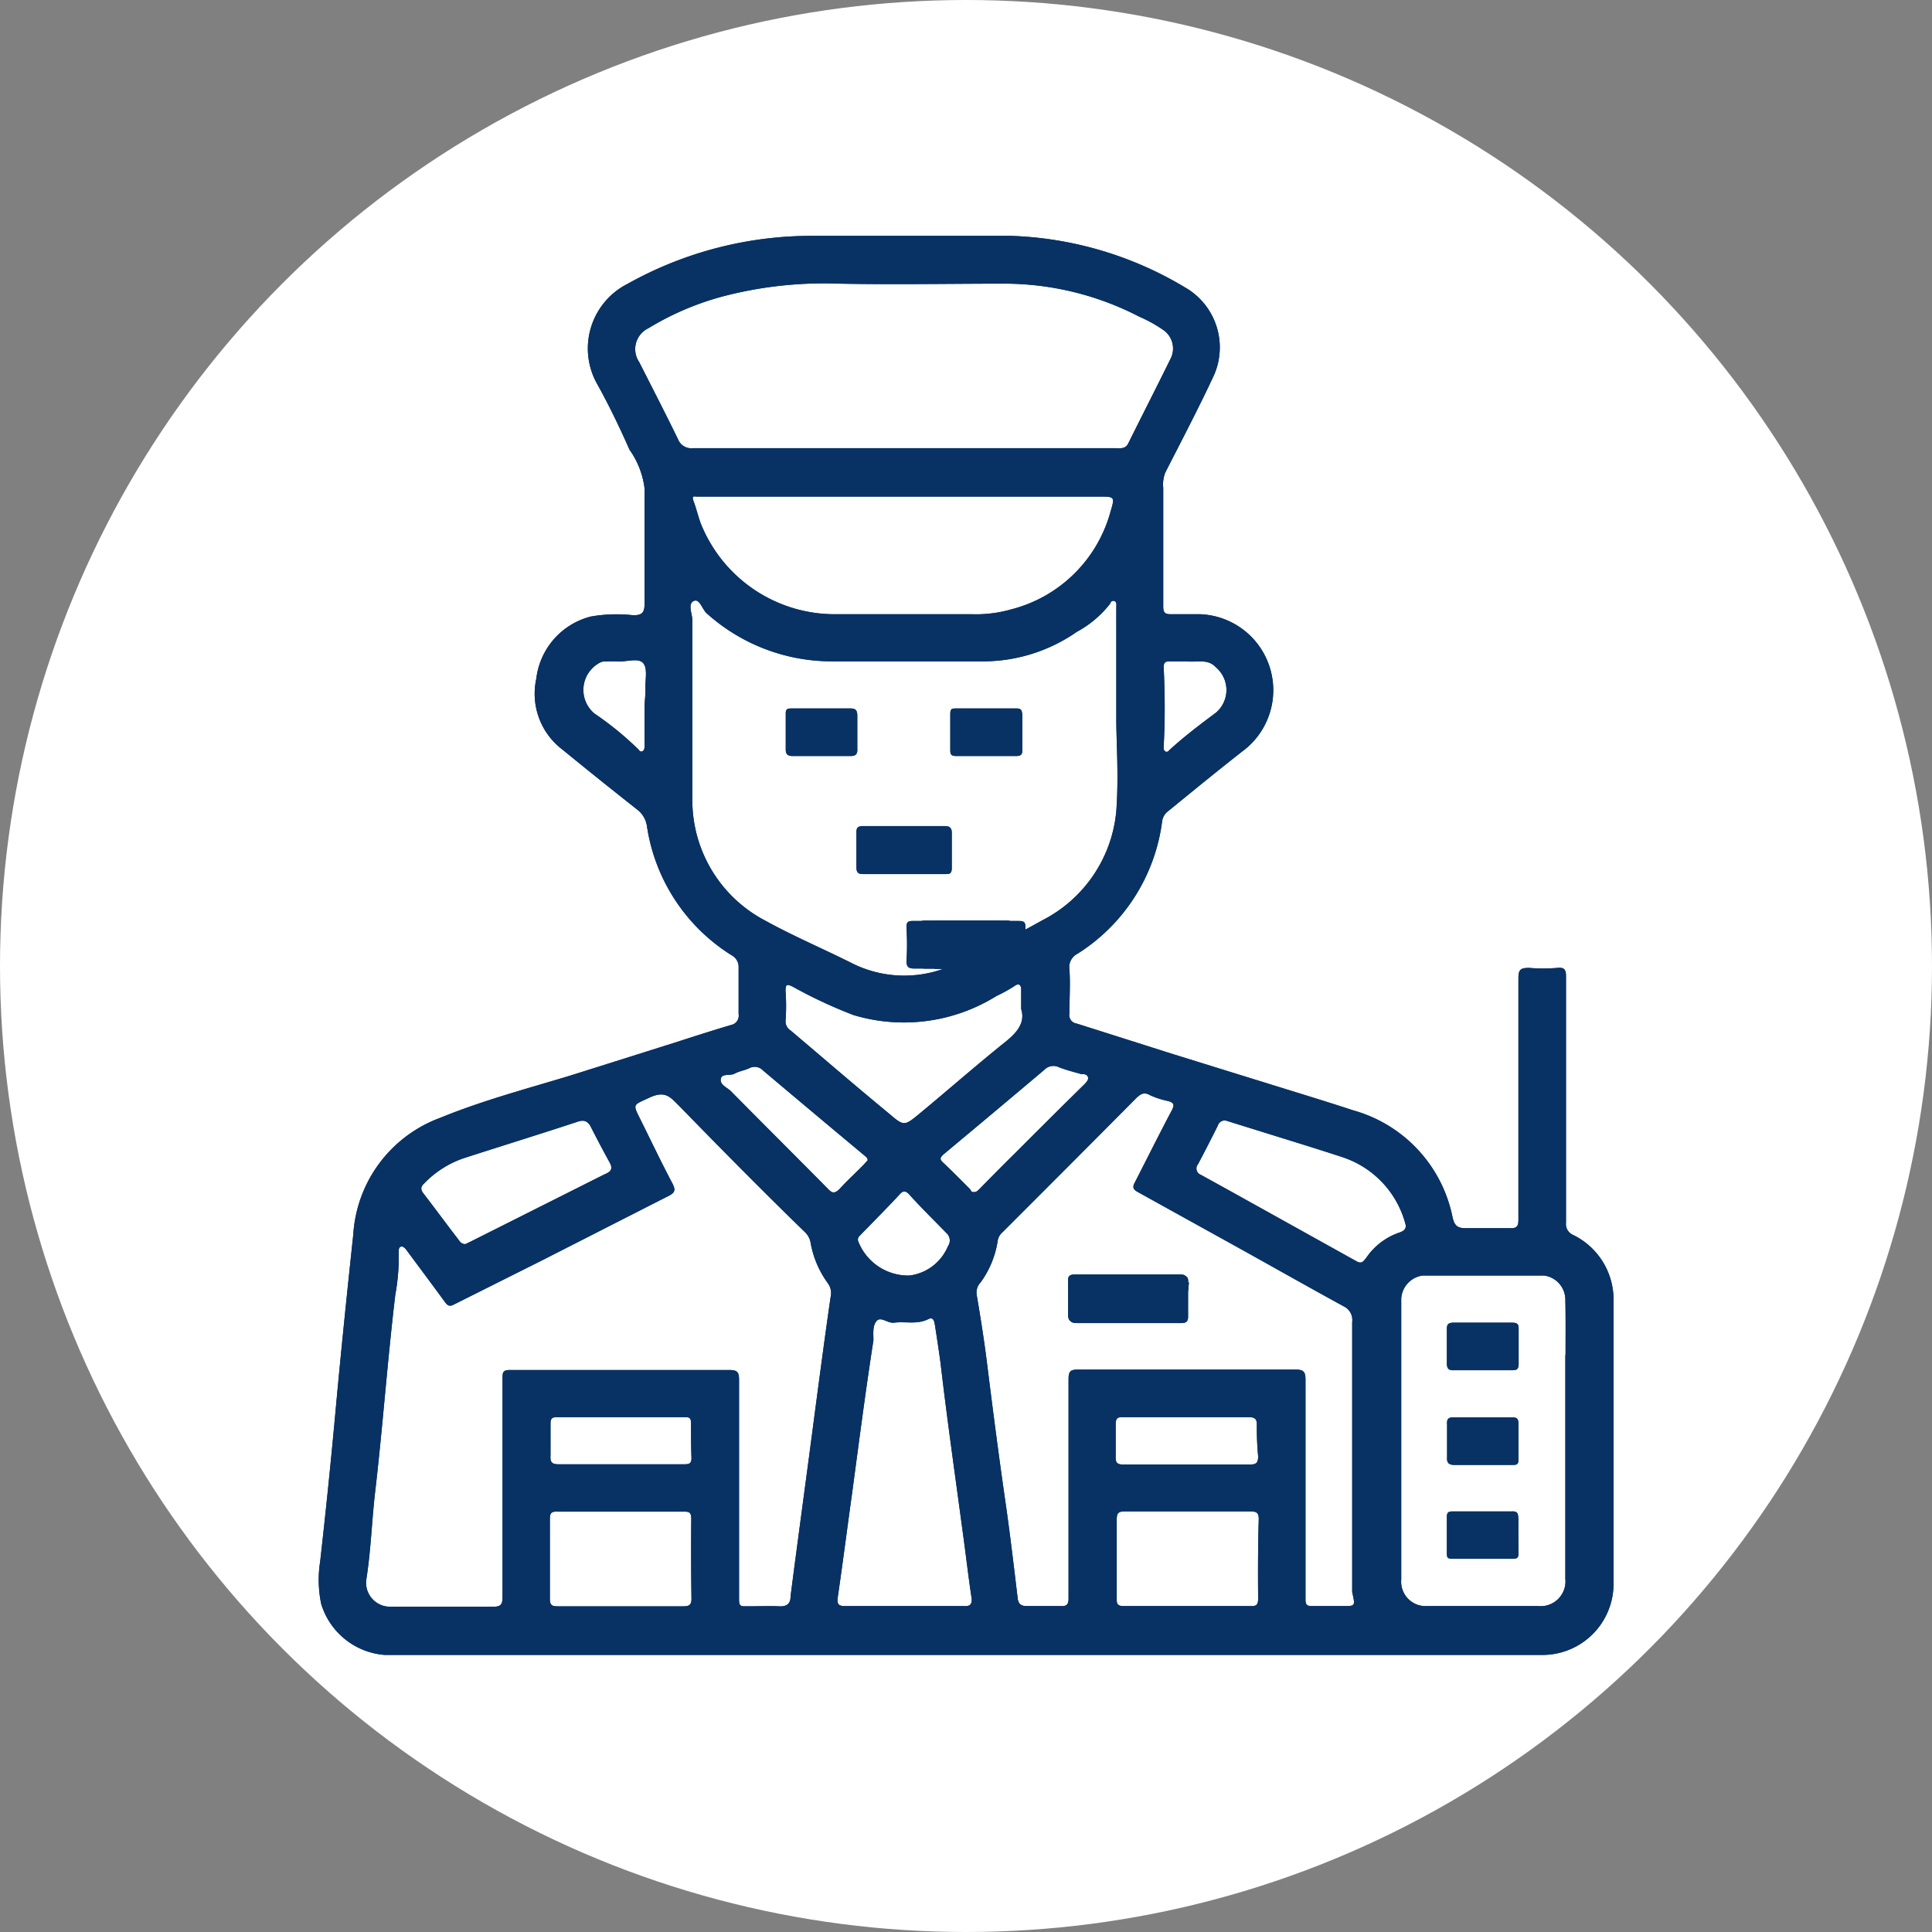 <svg xmlns="http://www.w3.org/2000/svg" id="Layer_1" data-name="Layer 1" viewBox="0 0 91 91"><rect x="0" y="0" width="91" height="91" fill="#808080" stroke="none"/><defs><style>.cls-1{fill:#fff;}.cls-2{fill:#083264;}</style></defs><circle class="cls-1" cx="45.5" cy="45.5" r="45.5"></circle><path class="cls-2" d="M40.38,33.71c0-.28-.1-.35-.37-.34-.43,0-.86,0-1.28,0H37.31c-.19,0-.31,0-.3.25,0,.55,0,1.1,0,1.65,0,.25.1.33.35.33h2.7c.27,0,.33-.11.32-.34C40.36,34.75,40.36,34.23,40.38,33.71Zm4.44,5.51c0-.22-.08-.31-.32-.31-1.27,0-2.54,0-3.82,0-.26,0-.33.08-.32.33,0,.53,0,1.07,0,1.6,0,.26.08.33.32.33.64,0,1.28,0,1.92,0h1.9c.22,0,.33,0,.33-.29C44.81,40.32,44.82,39.77,44.82,39.22Zm3-5.85c-.46,0-.92,0-1.38,0h0c-.46,0-.91,0-1.38,0-.2,0-.28,0-.28.27,0,.55,0,1.09,0,1.64,0,.23,0,.33.3.33h2.75c.21,0,.3-.06.29-.28,0-.55,0-1.09,0-1.64C48.17,33.45,48.08,33.36,47.85,33.37Zm0,0c-.46,0-.92,0-1.38,0h0c-.46,0-.91,0-1.38,0-.2,0-.28,0-.28.27,0,.55,0,1.09,0,1.64,0,.23,0,.33.3.33h2.75c.21,0,.3-.06.29-.28,0-.55,0-1.09,0-1.64C48.17,33.45,48.08,33.36,47.85,33.37Zm-3,5.85c0-.22-.08-.31-.32-.31-1.27,0-2.54,0-3.82,0-.26,0-.33.08-.32.33,0,.53,0,1.07,0,1.6,0,.26.08.33.32.33.64,0,1.28,0,1.92,0h1.9c.22,0,.33,0,.33-.29C44.81,40.32,44.82,39.77,44.82,39.22Zm-4.44-5.51c0-.28-.1-.35-.37-.34-.43,0-.86,0-1.28,0H37.31c-.19,0-.31,0-.3.25,0,.55,0,1.1,0,1.65,0,.25.1.33.35.33h2.7c.27,0,.33-.11.32-.34C40.36,34.75,40.36,34.23,40.38,33.71Zm0,0c0-.28-.1-.35-.37-.34-.43,0-.86,0-1.28,0H37.31c-.19,0-.31,0-.3.25,0,.55,0,1.1,0,1.65,0,.25.1.33.35.33h2.7c.27,0,.33-.11.32-.34C40.36,34.75,40.36,34.23,40.38,33.71Zm4.44,5.51c0-.22-.08-.31-.32-.31-1.27,0-2.54,0-3.82,0-.26,0-.33.08-.32.33,0,.53,0,1.07,0,1.6,0,.26.08.33.32.33.64,0,1.28,0,1.92,0h1.9c.22,0,.33,0,.33-.29C44.81,40.32,44.82,39.77,44.82,39.22Zm3-5.85c-.46,0-.92,0-1.38,0h0c-.46,0-.91,0-1.38,0-.2,0-.28,0-.28.27,0,.55,0,1.09,0,1.64,0,.23,0,.33.3.33h2.75c.21,0,.3-.06.29-.28,0-.55,0-1.09,0-1.64C48.17,33.45,48.08,33.36,47.85,33.37Zm0,0c-.46,0-.92,0-1.38,0h0c-.46,0-.91,0-1.38,0-.2,0-.28,0-.28.27,0,.55,0,1.09,0,1.64,0,.23,0,.33.3.33h2.75c.21,0,.3-.06.29-.28,0-.55,0-1.09,0-1.64C48.17,33.45,48.08,33.36,47.85,33.37Zm-3,5.85c0-.22-.08-.31-.32-.31-1.27,0-2.54,0-3.82,0-.26,0-.33.08-.32.33,0,.53,0,1.07,0,1.6,0,.26.08.33.32.33.64,0,1.28,0,1.92,0h1.9c.22,0,.33,0,.33-.29C44.81,40.32,44.82,39.77,44.82,39.22Zm-4.44-5.51c0-.28-.1-.35-.37-.34-.43,0-.86,0-1.28,0H37.31c-.19,0-.31,0-.3.25,0,.55,0,1.1,0,1.65,0,.25.1.33.35.33h2.7c.27,0,.33-.11.32-.34C40.36,34.75,40.36,34.23,40.38,33.71Zm0,0c0-.28-.1-.35-.37-.34-.43,0-.86,0-1.28,0H37.31c-.19,0-.31,0-.3.25,0,.55,0,1.1,0,1.65,0,.25.1.33.35.33h2.7c.27,0,.33-.11.32-.34C40.36,34.75,40.36,34.23,40.38,33.71Zm4.44,5.51c0-.22-.08-.31-.32-.31-1.27,0-2.54,0-3.82,0-.26,0-.33.08-.32.33,0,.53,0,1.07,0,1.6,0,.26.08.33.32.33.64,0,1.28,0,1.92,0h1.9c.22,0,.33,0,.33-.29C44.81,40.32,44.82,39.77,44.82,39.22Zm3-5.85c-.46,0-.92,0-1.38,0h0c-.46,0-.91,0-1.38,0-.2,0-.28,0-.28.27,0,.55,0,1.09,0,1.64,0,.23,0,.33.3.33h2.75c.21,0,.3-.06.29-.28,0-.55,0-1.09,0-1.64C48.17,33.45,48.08,33.36,47.85,33.37Zm8.1,27c0-.29-.11-.34-.36-.34-1.63,0-3.27,0-4.9,0-.29,0-.35.1-.33.36,0,.51,0,1,0,1.52,0,.31.11.37.39.37h2.4c.82,0,1.64,0,2.45,0,.26,0,.37-.05.36-.34Q55.92,61.19,56,60.41Zm0,0c0-.29-.11-.34-.36-.34-1.63,0-3.27,0-4.9,0-.29,0-.35.1-.33.36,0,.51,0,1,0,1.52,0,.31.11.37.39.37h2.4c.82,0,1.64,0,2.45,0,.26,0,.37-.05.36-.34Q55.92,61.19,56,60.41Zm-8.1-27c-.46,0-.92,0-1.38,0h0c-.46,0-.91,0-1.38,0-.2,0-.28,0-.28.27,0,.55,0,1.09,0,1.64,0,.23,0,.33.3.33h2.75c.21,0,.3-.06.29-.28,0-.55,0-1.09,0-1.64C48.17,33.45,48.08,33.36,47.85,33.37Zm-3,5.85c0-.22-.08-.31-.32-.31-1.27,0-2.54,0-3.82,0-.26,0-.33.08-.32.33,0,.53,0,1.07,0,1.6,0,.26.08.33.32.33.64,0,1.28,0,1.92,0h1.9c.22,0,.33,0,.33-.29C44.81,40.32,44.82,39.77,44.82,39.22Zm-4.44-5.51c0-.28-.1-.35-.37-.34-.43,0-.86,0-1.28,0H37.31c-.19,0-.31,0-.3.25,0,.55,0,1.1,0,1.65,0,.25.1.33.35.33h2.7c.27,0,.33-.11.32-.34C40.36,34.75,40.36,34.23,40.38,33.71Zm0,0c0-.28-.1-.35-.37-.34-.43,0-.86,0-1.28,0H37.31c-.19,0-.31,0-.3.25,0,.55,0,1.1,0,1.65,0,.25.1.33.35.33h2.7c.27,0,.33-.11.32-.34C40.36,34.75,40.36,34.23,40.38,33.71Zm4.44,5.51c0-.22-.08-.31-.32-.31-1.27,0-2.54,0-3.82,0-.26,0-.33.08-.32.33,0,.53,0,1.07,0,1.6,0,.26.08.33.32.33.64,0,1.28,0,1.92,0h1.9c.22,0,.33,0,.33-.29C44.81,40.32,44.82,39.77,44.82,39.22Zm3-5.85c-.46,0-.92,0-1.38,0h0c-.46,0-.91,0-1.38,0-.2,0-.28,0-.28.27,0,.55,0,1.09,0,1.64,0,.23,0,.33.3.33h2.75c.21,0,.3-.06.29-.28,0-.55,0-1.09,0-1.64C48.17,33.45,48.08,33.36,47.85,33.37Zm8.1,27c0-.29-.11-.34-.36-.34-1.63,0-3.27,0-4.9,0-.29,0-.35.1-.33.36,0,.51,0,1,0,1.52,0,.31.11.37.39.37h2.4c.82,0,1.64,0,2.45,0,.26,0,.37-.05.36-.34Q55.92,61.19,56,60.41Zm0,0c0-.29-.11-.34-.36-.34-1.63,0-3.27,0-4.9,0-.29,0-.35.1-.33.36,0,.51,0,1,0,1.52,0,.31.11.37.39.37h2.4c.82,0,1.64,0,2.45,0,.26,0,.37-.05.36-.34Q55.92,61.19,56,60.41Zm-8.1-27c-.46,0-.92,0-1.38,0h0c-.46,0-.91,0-1.38,0-.2,0-.28,0-.28.27,0,.55,0,1.09,0,1.64,0,.23,0,.33.3.33h2.75c.21,0,.3-.06.29-.28,0-.55,0-1.09,0-1.64C48.17,33.45,48.08,33.36,47.85,33.37Zm-3,5.85c0-.22-.08-.31-.32-.31-1.27,0-2.54,0-3.82,0-.26,0-.33.08-.32.33,0,.53,0,1.07,0,1.6,0,.26.08.33.32.33.64,0,1.28,0,1.92,0h1.9c.22,0,.33,0,.33-.29C44.81,40.32,44.82,39.77,44.82,39.22Zm-4.44-5.51c0-.28-.1-.35-.37-.34-.43,0-.86,0-1.28,0H37.31c-.19,0-.31,0-.3.25,0,.55,0,1.1,0,1.65,0,.25.1.33.35.33h2.7c.27,0,.33-.11.32-.34C40.36,34.75,40.36,34.23,40.38,33.71Zm0,0c0-.28-.1-.35-.37-.34-.43,0-.86,0-1.28,0H37.31c-.19,0-.31,0-.3.25,0,.55,0,1.1,0,1.65,0,.25.1.33.35.33h2.7c.27,0,.33-.11.32-.34C40.36,34.75,40.36,34.23,40.38,33.71Zm4.44,5.51c0-.22-.08-.31-.32-.31-1.27,0-2.54,0-3.82,0-.26,0-.33.08-.32.33,0,.53,0,1.07,0,1.6,0,.26.08.33.32.33.64,0,1.28,0,1.92,0h1.9c.22,0,.33,0,.33-.29C44.81,40.32,44.82,39.77,44.82,39.22Zm3-5.85c-.46,0-.92,0-1.38,0h0c-.46,0-.91,0-1.38,0-.2,0-.28,0-.28.27,0,.55,0,1.09,0,1.64,0,.23,0,.33.3.33h2.75c.21,0,.3-.06.29-.28,0-.55,0-1.09,0-1.64C48.17,33.45,48.08,33.36,47.85,33.37Zm8.1,27c0-.29-.11-.34-.36-.34-1.63,0-3.27,0-4.9,0-.29,0-.35.1-.33.36,0,.51,0,1,0,1.52,0,.31.11.37.39.37h2.4c.82,0,1.64,0,2.45,0,.26,0,.37-.05.36-.34Q55.92,61.19,56,60.41Zm0,0c0-.29-.11-.34-.36-.34-1.63,0-3.27,0-4.9,0-.29,0-.35.1-.33.36,0,.51,0,1,0,1.52,0,.31.11.37.39.37h2.4c.82,0,1.64,0,2.45,0,.26,0,.37-.05.36-.34Q55.92,61.19,56,60.41Zm-8.1-27c-.46,0-.92,0-1.38,0h0c-.46,0-.91,0-1.38,0-.2,0-.28,0-.28.27,0,.55,0,1.09,0,1.64,0,.23,0,.33.3.33h2.75c.21,0,.3-.06.29-.28,0-.55,0-1.09,0-1.64C48.17,33.45,48.08,33.36,47.85,33.37Zm-3,5.85c0-.22-.08-.31-.32-.31-1.27,0-2.54,0-3.82,0-.26,0-.33.08-.32.33,0,.53,0,1.07,0,1.6,0,.26.08.33.32.33.64,0,1.28,0,1.92,0h1.9c.22,0,.33,0,.33-.29C44.81,40.32,44.82,39.77,44.82,39.22Zm-4.44-5.51c0-.28-.1-.35-.37-.34-.43,0-.86,0-1.28,0H37.31c-.19,0-.31,0-.3.25,0,.55,0,1.1,0,1.65,0,.25.1.33.35.33h2.7c.27,0,.33-.11.32-.34C40.36,34.75,40.36,34.23,40.38,33.71Zm0,0c0-.28-.1-.35-.37-.34-.43,0-.86,0-1.28,0H37.31c-.19,0-.31,0-.3.25,0,.55,0,1.1,0,1.65,0,.25.1.33.35.33h2.7c.27,0,.33-.11.32-.34C40.36,34.75,40.36,34.23,40.38,33.71Zm4.44,5.51c0-.22-.08-.31-.32-.31-1.27,0-2.54,0-3.82,0-.26,0-.33.08-.32.33,0,.53,0,1.07,0,1.6,0,.26.08.33.32.33.64,0,1.28,0,1.92,0h1.9c.22,0,.33,0,.33-.29C44.81,40.32,44.82,39.77,44.82,39.22Zm3-5.85c-.46,0-.92,0-1.38,0h0c-.46,0-.91,0-1.38,0-.2,0-.28,0-.28.27,0,.55,0,1.09,0,1.64,0,.23,0,.33.3.33h2.75c.21,0,.3-.06.29-.28,0-.55,0-1.09,0-1.64C48.17,33.45,48.08,33.36,47.85,33.37Zm8.1,27c0-.29-.11-.34-.36-.34-1.63,0-3.27,0-4.9,0-.29,0-.35.1-.33.36,0,.51,0,1,0,1.52,0,.31.11.37.39.37h2.4c.82,0,1.64,0,2.45,0,.26,0,.37-.05.36-.34Q55.92,61.19,56,60.41Zm0,0c0-.29-.11-.34-.36-.34-1.63,0-3.27,0-4.9,0-.29,0-.35.1-.33.36,0,.51,0,1,0,1.52,0,.31.11.37.39.37h2.4c.82,0,1.64,0,2.45,0,.26,0,.37-.05.36-.34Q55.92,61.19,56,60.41Zm-8.1-27c-.46,0-.92,0-1.38,0h0c-.46,0-.91,0-1.38,0-.2,0-.28,0-.28.27,0,.55,0,1.09,0,1.64,0,.23,0,.33.3.33h2.75c.21,0,.3-.06.29-.28,0-.55,0-1.09,0-1.64C48.17,33.45,48.08,33.36,47.85,33.37Zm-3,5.85c0-.22-.08-.31-.32-.31-1.27,0-2.54,0-3.82,0-.26,0-.33.08-.32.33,0,.53,0,1.07,0,1.6,0,.26.08.33.32.33.64,0,1.28,0,1.92,0h1.9c.22,0,.33,0,.33-.29C44.81,40.32,44.82,39.77,44.82,39.22Zm-4.44-5.51c0-.28-.1-.35-.37-.34-.43,0-.86,0-1.28,0H37.31c-.19,0-.31,0-.3.25,0,.55,0,1.1,0,1.65,0,.25.1.33.35.33h2.7c.27,0,.33-.11.32-.34C40.36,34.75,40.36,34.23,40.38,33.71Zm0,0c0-.28-.1-.35-.37-.34-.43,0-.86,0-1.28,0H37.31c-.19,0-.31,0-.3.25,0,.55,0,1.1,0,1.65,0,.25.1.33.35.33h2.7c.27,0,.33-.11.32-.34C40.36,34.75,40.36,34.23,40.38,33.71Zm4.44,5.51c0-.22-.08-.31-.32-.31-1.27,0-2.54,0-3.82,0-.26,0-.33.08-.32.33,0,.53,0,1.07,0,1.6,0,.26.08.33.32.33.64,0,1.28,0,1.92,0h1.9c.22,0,.33,0,.33-.29C44.81,40.32,44.82,39.77,44.82,39.22Zm3-5.85c-.46,0-.92,0-1.38,0h0c-.46,0-.91,0-1.38,0-.2,0-.28,0-.28.27,0,.55,0,1.09,0,1.64,0,.23,0,.33.3.33h2.75c.21,0,.3-.06.29-.28,0-.55,0-1.09,0-1.64C48.17,33.45,48.08,33.36,47.85,33.37Zm8.1,27c0-.29-.11-.34-.36-.34-1.63,0-3.27,0-4.9,0-.29,0-.35.1-.33.36,0,.51,0,1,0,1.52,0,.31.11.37.39.37h2.4c.82,0,1.64,0,2.45,0,.26,0,.37-.05.36-.34Q55.92,61.19,56,60.41Zm0,0c0-.29-.11-.34-.36-.34-1.63,0-3.27,0-4.9,0-.29,0-.35.1-.33.36,0,.51,0,1,0,1.52,0,.31.11.37.39.37h2.4c.82,0,1.64,0,2.45,0,.26,0,.37-.05.36-.34Q55.92,61.19,56,60.41Zm-8.1-27c-.46,0-.92,0-1.38,0h0c-.46,0-.91,0-1.38,0-.2,0-.28,0-.28.27,0,.55,0,1.09,0,1.64,0,.23,0,.33.3.33h2.75c.21,0,.3-.06.29-.28,0-.55,0-1.09,0-1.64C48.17,33.45,48.08,33.36,47.85,33.37Zm-3,5.85c0-.22-.08-.31-.32-.31-1.27,0-2.54,0-3.82,0-.26,0-.33.08-.32.33,0,.53,0,1.07,0,1.6,0,.26.08.33.32.33.64,0,1.28,0,1.92,0h1.9c.22,0,.33,0,.33-.29C44.81,40.32,44.82,39.77,44.82,39.22Zm-4.44-5.51c0-.28-.1-.35-.37-.34-.43,0-.86,0-1.28,0H37.31c-.19,0-.31,0-.3.25,0,.55,0,1.1,0,1.65,0,.25.1.33.35.33h2.7c.27,0,.33-.11.32-.34C40.36,34.75,40.36,34.23,40.38,33.71Zm0,0c0-.28-.1-.35-.37-.34-.43,0-.86,0-1.28,0H37.31c-.19,0-.31,0-.3.25,0,.55,0,1.1,0,1.65,0,.25.1.33.35.33h2.7c.27,0,.33-.11.32-.34C40.36,34.75,40.36,34.23,40.38,33.71Zm4.44,5.51c0-.22-.08-.31-.32-.31-1.27,0-2.54,0-3.82,0-.26,0-.33.08-.32.33,0,.53,0,1.07,0,1.6,0,.26.08.33.32.33.64,0,1.28,0,1.92,0h1.9c.22,0,.33,0,.33-.29C44.81,40.32,44.82,39.77,44.82,39.22Zm3-5.85c-.46,0-.92,0-1.38,0h0c-.46,0-.91,0-1.38,0-.2,0-.28,0-.28.27,0,.55,0,1.09,0,1.64,0,.23,0,.33.3.33h2.75c.21,0,.3-.06.29-.28,0-.55,0-1.09,0-1.64C48.17,33.45,48.08,33.36,47.85,33.37Zm8.1,27c0-.29-.11-.34-.36-.34-1.63,0-3.27,0-4.9,0-.29,0-.35.1-.33.36,0,.51,0,1,0,1.52,0,.31.11.37.39.37h2.4c.82,0,1.64,0,2.45,0,.26,0,.37-.05.36-.34Q55.92,61.19,56,60.41Zm0,0c0-.29-.11-.34-.36-.34-1.63,0-3.27,0-4.9,0-.29,0-.35.1-.33.36,0,.51,0,1,0,1.52,0,.31.11.37.39.37h2.4c.82,0,1.64,0,2.45,0,.26,0,.37-.05.36-.34Q55.92,61.19,56,60.41Zm-8.1-27c-.46,0-.92,0-1.38,0h0c-.46,0-.91,0-1.38,0-.2,0-.28,0-.28.27,0,.55,0,1.09,0,1.64,0,.23,0,.33.3.33h2.75c.21,0,.3-.06.29-.28,0-.55,0-1.09,0-1.64C48.17,33.45,48.08,33.36,47.85,33.37Zm-3,5.85c0-.22-.08-.31-.32-.31-1.27,0-2.54,0-3.82,0-.26,0-.33.08-.32.33,0,.53,0,1.07,0,1.6,0,.26.08.33.32.33.64,0,1.28,0,1.92,0h1.9c.22,0,.33,0,.33-.29C44.81,40.32,44.82,39.77,44.82,39.22Zm-4.44-5.51c0-.28-.1-.35-.37-.34-.43,0-.86,0-1.28,0H37.31c-.19,0-.31,0-.3.25,0,.55,0,1.1,0,1.65,0,.25.1.33.35.33h2.7c.27,0,.33-.11.32-.34C40.36,34.75,40.36,34.23,40.38,33.71ZM76,61.3a3.39,3.39,0,0,0-1.9-3.13.56.56,0,0,1-.34-.58c0-1.49,0-3,0-4.45q0-3.59,0-7.17c0-.31-.09-.41-.4-.38a8.56,8.56,0,0,1-1.34,0c-.39,0-.5.07-.5.48,0,3.79,0,7.59,0,11.39,0,.32-.1.4-.4.39-.7,0-1.39,0-2.09,0-.39,0-.52-.13-.61-.5a6.57,6.57,0,0,0-4.68-5.05c-1.37-.45-2.76-.87-4.14-1.3l-4.29-1.33-4.6-1.46a.4.4,0,0,1-.34-.47c0-.7.05-1.4,0-2.09a.7.7,0,0,1,.37-.72,8.69,8.69,0,0,0,4-6.26.71.71,0,0,1,.29-.47c1.15-.94,2.3-1.88,3.46-2.79a3.58,3.58,0,0,0-2-6.48c-.46,0-.92,0-1.37,0-.26,0-.33-.1-.33-.35,0-1.87,0-3.74,0-5.61a1.5,1.5,0,0,1,.1-.72c.78-1.53,1.58-3.05,2.3-4.6a3.26,3.26,0,0,0-1.19-4,17,17,0,0,0-8.39-2.54c-3.1,0-6.2,0-9.3,0a17.75,17.75,0,0,0-8.75,2.26A3.41,3.41,0,0,0,28.08,18c.56,1,1.09,2.09,1.57,3.18A4,4,0,0,1,30.36,23c0,1.81,0,3.62,0,5.42,0,.42-.1.56-.53.56a7,7,0,0,0-2,.06,3.44,3.44,0,0,0-2.57,2.93,3.3,3.3,0,0,0,1.25,3.35c1.16.95,2.32,1.88,3.5,2.81a1.19,1.19,0,0,1,.46.77,8.68,8.68,0,0,0,4,6.1.62.62,0,0,1,.32.58c0,.73,0,1.46,0,2.18a.45.45,0,0,1-.36.52c-.91.27-1.81.56-2.71.85l-4.82,1.52c-2.07.63-4.16,1.18-6.16,2a6.27,6.27,0,0,0-4.1,5.5c-.29,2.71-.57,5.43-.82,8.14q-.33,3.63-.74,7.26a5.5,5.5,0,0,0,.05,2,3.4,3.4,0,0,0,3,2.4H72.67A3.35,3.35,0,0,0,76,74.6C76,70.16,76,65.73,76,61.3ZM55.09,31.15c.27,0,.53,0,.8,0,.47.06,1-.14,1.38.28a1.4,1.4,0,0,1,0,2.14c-.75.56-1.49,1.12-2.18,1.75-.05.06-.11.12-.19.08s-.1-.14-.09-.23c.07-1.26.06-2.52,0-3.77C54.82,31.19,54.91,31.15,55.09,31.15ZM30.36,33.33h0c0,.6,0,1.19,0,1.78,0,.1,0,.22-.09.27s-.14,0-.2-.08A14.8,14.8,0,0,0,28,33.61a1.45,1.45,0,0,1,.24-2.39.46.46,0,0,1,.3-.06,4.28,4.28,0,0,1,.62,0c.39,0,.93-.18,1.14.08s.09.76.1,1.16S30.36,33,30.36,33.33ZM31.94,20.7c-.59-1.22-1.22-2.43-1.83-3.64a1.09,1.09,0,0,1,.43-1.6A13.43,13.43,0,0,1,33.9,14a18.74,18.74,0,0,1,5.58-.64c2.64.05,5.28,0,7.92,0a13.85,13.85,0,0,1,6.27,1.56,6.42,6.42,0,0,1,1.09.6,1.06,1.06,0,0,1,.38,1.37c-.66,1.34-1.34,2.67-2,4-.14.27-.37.22-.58.22h-10c-3.31,0-6.61,0-9.92,0A.67.67,0,0,1,31.94,20.7Zm20.37,3.39a6.52,6.52,0,0,1-4.67,4.61,6,6,0,0,1-1.88.23c-2.1,0-4.19,0-6.28,0A6.8,6.8,0,0,1,33,24.64c-.12-.33-.2-.68-.32-1s0-.25.18-.25H51.76C52.5,23.39,52.52,23.39,52.31,24.09ZM32.61,37.62c0-2.8,0-5.6,0-8.4,0-.32-.23-.77.06-.91s.4.4.63.59a8.81,8.81,0,0,0,5.84,2.25c2.43,0,4.86,0,7.29,0a7.74,7.74,0,0,0,4.29-1.39,5,5,0,0,0,1.58-1.34c0-.07.11-.16.21-.1s.07.18.07.28c0,1.57,0,3.14,0,5.32,0,1,.12,2.66,0,4.28a6.43,6.43,0,0,1-3.49,5.15c-1.29.73-2.62,1.36-4,2a5.48,5.48,0,0,1-5,0c-1.36-.68-2.77-1.28-4.07-2A6.4,6.4,0,0,1,32.61,37.62ZM43.28,52.48c-.67.55-.71.57-1.37,0-1.58-1.3-3.12-2.63-4.68-3.95A.5.5,0,0,1,37,48.1a9.62,9.62,0,0,0,0-1.42c0-.33.07-.34.35-.2a22.4,22.4,0,0,0,2.85,1.33,8.25,8.25,0,0,0,6.74-.9,7,7,0,0,0,.85-.47c.17-.13.31-.08.31.17v.92c.19.6-.15,1.06-.69,1.5C46,50.16,44.67,51.33,43.28,52.48Zm1.29,5.59a.47.47,0,0,1,.08.63,2.27,2.27,0,0,1-1.81,1.38,2.53,2.53,0,0,1-2.42-1.62.23.23,0,0,1,.06-.24c.64-.66,1.29-1.31,1.93-2,.13-.14.25-.12.38,0C43.38,56.88,44,57.48,44.57,58.07ZM20,55.72a4.67,4.67,0,0,1,1.85-1.17c1.8-.58,3.61-1.14,5.4-1.73.27-.08.42,0,.55.2.3.59.61,1.18.93,1.76.16.31,0,.43-.27.54l-3.8,1.91-2.49,1.25-.25.12c-.19,0-.26-.12-.34-.23-.55-.71-1.08-1.44-1.63-2.15C19.78,56,19.83,55.88,20,55.72ZM32.57,75.29c0,.29-.09.37-.38.37H26.24c-.28,0-.34-.1-.34-.36,0-1.25,0-2.49,0-3.74,0-.3.07-.37.36-.36h5.91c.27,0,.39,0,.39.35C32.55,72.8,32.55,74,32.57,75.29Zm0-6.61c0,.26-.12.29-.33.29h-3c-1,0-1.95,0-2.93,0-.32,0-.4-.1-.38-.41,0-.5,0-1,0-1.51,0-.23.07-.3.3-.3q3,0,6,0c.21,0,.32,0,.32.29C32.55,67.59,32.55,68.14,32.57,68.68Zm6.55-7.57c-.25,1.73-.48,3.47-.71,5.2-.39,3-.79,5.9-1.17,8.85,0,.37-.16.52-.55.5s-1,0-1.55,0c-.24,0-.33,0-.33-.32,0-3.45,0-6.9,0-10.36,0-.39-.12-.45-.48-.45-1.7,0-3.41,0-5.11,0h0c-1.74,0-3.47,0-5.21,0-.33,0-.34.13-.34.39,0,3.44,0,6.88,0,10.32,0,.36-.11.44-.45.44-1.62,0-3.23,0-4.85,0a1.13,1.13,0,0,1-1.12-1.26c.22-1.38.26-2.77.42-4.15.36-3.09.58-6.2.95-9.29a9.87,9.87,0,0,0,.16-2c0-.11,0-.23.1-.26s.19.06.26.15c.59.8,1.2,1.61,1.79,2.42.12.17.21.27.42.17l4.23-2.12,5.89-3c.35-.17.36-.3.18-.64-.53-1-1-2-1.5-3-.36-.72-.33-.64.44-1s1,0,1.43.42c1.95,2,3.92,4,5.9,5.92a.9.9,0,0,1,.26.49A4.56,4.56,0,0,0,39,60.45.8.8,0,0,1,39.12,61.11ZM39,56c-1.52-1.54-3.05-3.06-4.57-4.6-.18-.18-.53-.3-.48-.58s.43-.13.65-.25.47-.15.7-.26a.54.54,0,0,1,.64.11q2.37,2,4.77,4c.06.06.15.1.16.23l-.19.21c-.38.39-.79.76-1.15,1.16C39.31,56.22,39.2,56.21,39,56Zm6.42,19.65H42.56c-.92,0-1.84,0-2.75,0-.33,0-.39-.1-.35-.42.24-1.64.45-3.29.68-4.93.32-2.39.63-4.79,1-7.17,0-.31-.05-.68.15-.91s.52.12.82.08c.54-.07,1.09.1,1.62-.17.25-.12.28.13.31.3.09.58.18,1.17.26,1.76.31,2.66.69,5.31,1.05,8,.14,1,.26,2.08.42,3.12C45.78,75.58,45.68,75.66,45.41,75.65ZM45.68,56c-.41-.41-.83-.84-1.26-1.24-.17-.16-.14-.23,0-.37q2.4-2,4.77-4a.59.59,0,0,1,.69-.12c.34.13.69.22,1.05.32.11,0,.26,0,.31.13s-.06.24-.15.34c-1.1,1.08-2.19,2.17-3.27,3.25-.57.56-1.13,1.13-1.69,1.7-.07.06-.12.14-.26.14S45.76,56.1,45.68,56ZM59.26,75.3c0,.27-.07.36-.35.35-2,0-3.94,0-5.92,0-.21,0-.4,0-.39-.3,0-1.26,0-2.52,0-3.78,0-.29.07-.38.37-.38,1,0,2,0,2.93,0h3c.29,0,.39.07.39.36C59.25,72.81,59.25,74.06,59.26,75.3Zm0-6.71c0,.29-.07.39-.37.39-2,0-4,0-6,0-.28,0-.35-.1-.34-.37,0-.5,0-1,0-1.51,0-.28.07-.36.34-.35,1,0,2,0,3,0s1.95,0,2.93,0c.29,0,.39.09.38.39A14.2,14.2,0,0,0,59.26,68.59Zm4,7.06c-.49,0-1,0-1.47,0-.23,0-.3-.07-.3-.31,0-3.45,0-6.91,0-10.36,0-.38-.1-.47-.47-.47q-5.11,0-10.23,0c-.36,0-.46.06-.46.46,0,3.44,0,6.88,0,10.32,0,.26-.07.37-.35.36-.53,0-1.06,0-1.6,0-.3,0-.42-.1-.45-.4-.17-1.43-.34-2.86-.54-4.28-.34-2.33-.64-4.67-.93-7-.13-1-.29-2-.46-3a.7.7,0,0,1,.19-.57,4.48,4.48,0,0,0,.81-2,.67.67,0,0,1,.22-.36c2.1-2.1,4.19-4.19,6.28-6.3.21-.2.37-.33.68-.15a3.93,3.93,0,0,0,.84.27c.24.07.32.15.19.41-.6,1.13-1.17,2.28-1.76,3.43-.13.23-.06.34.15.45l5,2.77c1.56.87,3.12,1.75,4.69,2.61a.71.71,0,0,1,.4.74q0,3.09,0,6.18h0v6.19c0,.12,0,.24,0,.35C63.84,75.65,63.84,75.65,63.27,75.65Zm1.06-16.37c-.13.19-.23.25-.46.11L58,56.13l-1.43-.79a.32.32,0,0,1-.14-.51c.32-.6.63-1.21.93-1.81a.34.34,0,0,1,.38-.24l1.51.47c1.31.41,2.63.81,3.94,1.24a4.54,4.54,0,0,1,3,3.13c.08.25-.06.36-.26.43A3.08,3.08,0,0,0,64.33,59.28Zm9.41,4.54V74.36a1.17,1.17,0,0,1-1.27,1.29H67.18A1.15,1.15,0,0,1,66,74.4c0-2.19,0-4.39,0-6.58h0V61.16A1.17,1.17,0,0,1,67,60.08h5.73a1.15,1.15,0,0,1,1,1.12C73.75,62.07,73.74,63,73.74,63.82Zm-2.22,7.67c0-.24-.07-.31-.3-.3-.46,0-.92,0-1.38,0H68.46c-.18,0-.31,0-.31.25,0,.56,0,1.13,0,1.69,0,.2,0,.3.27.29h2.85c.19,0,.26-.06.25-.25C71.52,72.61,71.51,72.05,71.52,71.49Zm-.33-9.19c-.9,0-1.8,0-2.7,0-.25,0-.34.06-.33.33,0,.53,0,1.06,0,1.59,0,.27.11.33.35.32.44,0,.88,0,1.33,0h0c.44,0,.89,0,1.33,0,.25,0,.38,0,.37-.34q0-.8,0-1.59C71.54,62.33,71.43,62.3,71.19,62.3ZM68.51,69q1.35,0,2.7,0c.22,0,.32,0,.31-.29,0-.55,0-1.1,0-1.64,0-.24-.06-.31-.3-.31-.45,0-.91,0-1.37,0s-.92,0-1.38,0c-.26,0-.33.08-.31.34,0,.51,0,1,0,1.54C68.14,68.9,68.24,69,68.51,69ZM55.59,60.07c-1.63,0-3.27,0-4.9,0-.29,0-.35.1-.33.36,0,.51,0,1,0,1.52,0,.31.11.37.39.37h2.4c.82,0,1.64,0,2.45,0,.26,0,.37-.05.36-.34q0-.78,0-1.56C56,60.12,55.84,60.07,55.59,60.07ZM45.11,35.61h2.75c.21,0,.3-.06.29-.28,0-.55,0-1.09,0-1.64,0-.23-.09-.32-.32-.31-.46,0-.92,0-1.38,0h0c-.46,0-.91,0-1.38,0-.2,0-.28,0-.28.27,0,.55,0,1.09,0,1.64C44.81,35.51,44.86,35.61,45.11,35.61Zm-4.75,5.23c0,.26.08.33.32.33.64,0,1.28,0,1.92,0h1.9c.22,0,.33,0,.33-.29,0-.55,0-1.1,0-1.65,0-.22-.08-.31-.32-.31-1.27,0-2.54,0-3.82,0-.26,0-.33.08-.32.33C40.37,39.77,40.39,40.31,40.36,40.84Zm-3-5.23h2.7c.27,0,.33-.11.32-.34,0-.52,0-1,0-1.56,0-.28-.1-.35-.37-.34-.43,0-.86,0-1.28,0H37.31c-.19,0-.31,0-.3.25,0,.55,0,1.1,0,1.65C37,35.53,37.1,35.61,37.35,35.61Zm3-1.9c0-.28-.1-.35-.37-.34-.43,0-.86,0-1.28,0H37.31c-.19,0-.31,0-.3.25,0,.55,0,1.1,0,1.65,0,.25.1.33.35.33h2.7c.27,0,.33-.11.32-.34C40.36,34.75,40.36,34.23,40.38,33.71Zm4.44,5.51c0-.22-.08-.31-.32-.31-1.27,0-2.54,0-3.82,0-.26,0-.33.08-.32.33,0,.53,0,1.07,0,1.6,0,.26.08.33.32.33.64,0,1.28,0,1.92,0h1.9c.22,0,.33,0,.33-.29C44.81,40.32,44.82,39.77,44.82,39.22Zm3-5.85c-.46,0-.92,0-1.38,0h0c-.46,0-.91,0-1.38,0-.2,0-.28,0-.28.27,0,.55,0,1.09,0,1.64,0,.23,0,.33.3.33h2.75c.21,0,.3-.06.29-.28,0-.55,0-1.09,0-1.64C48.17,33.45,48.08,33.36,47.85,33.37Zm8.1,27c0-.29-.11-.34-.36-.34-1.63,0-3.27,0-4.9,0-.29,0-.35.1-.33.36,0,.51,0,1,0,1.52,0,.31.11.37.39.37h2.4c.82,0,1.64,0,2.45,0,.26,0,.37-.05.36-.34Q55.92,61.19,56,60.41Zm0,0c0-.29-.11-.34-.36-.34-1.63,0-3.27,0-4.9,0-.29,0-.35.1-.33.36,0,.51,0,1,0,1.52,0,.31.11.37.39.37h2.4c.82,0,1.64,0,2.45,0,.26,0,.37-.05.36-.34Q55.92,61.19,56,60.41Zm-8.1-27c-.46,0-.92,0-1.38,0h0c-.46,0-.91,0-1.38,0-.2,0-.28,0-.28.27,0,.55,0,1.09,0,1.64,0,.23,0,.33.3.33h2.75c.21,0,.3-.06.29-.28,0-.55,0-1.09,0-1.64C48.17,33.45,48.08,33.36,47.85,33.37Zm-3,5.85c0-.22-.08-.31-.32-.31-1.27,0-2.54,0-3.82,0-.26,0-.33.08-.32.33,0,.53,0,1.07,0,1.6,0,.26.08.33.32.33.64,0,1.28,0,1.92,0h1.9c.22,0,.33,0,.33-.29C44.81,40.32,44.82,39.77,44.82,39.22Zm-4.44-5.51c0-.28-.1-.35-.37-.34-.43,0-.86,0-1.28,0H37.31c-.19,0-.31,0-.3.25,0,.55,0,1.1,0,1.65,0,.25.1.33.35.33h2.7c.27,0,.33-.11.32-.34C40.36,34.75,40.36,34.23,40.38,33.71Zm0,0c0-.28-.1-.35-.37-.34-.43,0-.86,0-1.28,0H37.31c-.19,0-.31,0-.3.25,0,.55,0,1.1,0,1.65,0,.25.1.33.35.33h2.7c.27,0,.33-.11.32-.34C40.36,34.75,40.36,34.23,40.38,33.71Zm4.44,5.51c0-.22-.08-.31-.32-.31-1.27,0-2.54,0-3.82,0-.26,0-.33.08-.32.33,0,.53,0,1.07,0,1.6,0,.26.08.33.32.33.64,0,1.28,0,1.92,0h1.9c.22,0,.33,0,.33-.29C44.81,40.32,44.82,39.77,44.82,39.22Zm3-5.85c-.46,0-.92,0-1.38,0h0c-.46,0-.91,0-1.38,0-.2,0-.28,0-.28.27,0,.55,0,1.09,0,1.64,0,.23,0,.33.3.33h2.75c.21,0,.3-.06.29-.28,0-.55,0-1.09,0-1.64C48.17,33.45,48.08,33.36,47.85,33.37Zm8.1,27c0-.29-.11-.34-.36-.34-1.63,0-3.27,0-4.9,0-.29,0-.35.1-.33.36,0,.51,0,1,0,1.52,0,.31.11.37.39.37h2.4c.82,0,1.64,0,2.45,0,.26,0,.37-.05.36-.34Q55.92,61.19,56,60.41Zm0,0c0-.29-.11-.34-.36-.34-1.63,0-3.27,0-4.9,0-.29,0-.35.1-.33.36,0,.51,0,1,0,1.52,0,.31.11.37.39.37h2.4c.82,0,1.64,0,2.45,0,.26,0,.37-.05.36-.34Q55.92,61.19,56,60.41Zm-8.1-27c-.46,0-.92,0-1.38,0h0c-.46,0-.91,0-1.38,0-.2,0-.28,0-.28.27,0,.55,0,1.09,0,1.64,0,.23,0,.33.3.33h2.75c.21,0,.3-.06.29-.28,0-.55,0-1.09,0-1.64C48.17,33.45,48.08,33.36,47.85,33.37Zm-3,5.85c0-.22-.08-.31-.32-.31-1.27,0-2.54,0-3.82,0-.26,0-.33.08-.32.33,0,.53,0,1.07,0,1.6,0,.26.08.33.32.33.64,0,1.28,0,1.92,0h1.9c.22,0,.33,0,.33-.29C44.81,40.32,44.82,39.77,44.82,39.22Zm-4.44-5.51c0-.28-.1-.35-.37-.34-.43,0-.86,0-1.28,0H37.31c-.19,0-.31,0-.3.25,0,.55,0,1.1,0,1.65,0,.25.1.33.35.33h2.7c.27,0,.33-.11.32-.34C40.36,34.75,40.36,34.23,40.38,33.71Zm0,0c0-.28-.1-.35-.37-.34-.43,0-.86,0-1.28,0H37.31c-.19,0-.31,0-.3.25,0,.55,0,1.1,0,1.65,0,.25.1.33.35.33h2.7c.27,0,.33-.11.32-.34C40.36,34.75,40.36,34.23,40.38,33.71Zm4.44,5.51c0-.22-.08-.31-.32-.31-1.27,0-2.54,0-3.82,0-.26,0-.33.08-.32.33,0,.53,0,1.07,0,1.6,0,.26.08.33.32.33.64,0,1.28,0,1.92,0h1.9c.22,0,.33,0,.33-.29C44.81,40.32,44.82,39.77,44.82,39.22Zm3-5.85c-.46,0-.92,0-1.38,0h0c-.46,0-.91,0-1.38,0-.2,0-.28,0-.28.27,0,.55,0,1.09,0,1.64,0,.23,0,.33.3.33h2.75c.21,0,.3-.06.29-.28,0-.55,0-1.09,0-1.64C48.17,33.45,48.08,33.36,47.85,33.37Zm8.1,27c0-.29-.11-.34-.36-.34-1.63,0-3.27,0-4.9,0-.29,0-.35.1-.33.36,0,.51,0,1,0,1.52,0,.31.11.37.39.37h2.4c.82,0,1.64,0,2.45,0,.26,0,.37-.05.36-.34Q55.92,61.19,56,60.41Zm0,0c0-.29-.11-.34-.36-.34-1.63,0-3.27,0-4.9,0-.29,0-.35.1-.33.36,0,.51,0,1,0,1.52,0,.31.11.37.39.37h2.4c.82,0,1.64,0,2.45,0,.26,0,.37-.05.36-.34Q55.92,61.19,56,60.41Zm-8.1-27c-.46,0-.92,0-1.38,0h0c-.46,0-.91,0-1.38,0-.2,0-.28,0-.28.27,0,.55,0,1.09,0,1.64,0,.23,0,.33.3.33h2.75c.21,0,.3-.06.29-.28,0-.55,0-1.09,0-1.64C48.17,33.45,48.08,33.36,47.85,33.37Zm-3,5.85c0-.22-.08-.31-.32-.31-1.27,0-2.54,0-3.82,0-.26,0-.33.08-.32.33,0,.53,0,1.07,0,1.6,0,.26.08.33.32.33.64,0,1.28,0,1.92,0h1.9c.22,0,.33,0,.33-.29C44.81,40.32,44.82,39.77,44.82,39.22Zm-4.44-5.51c0-.28-.1-.35-.37-.34-.43,0-.86,0-1.28,0H37.31c-.19,0-.31,0-.3.25,0,.55,0,1.1,0,1.65,0,.25.1.33.35.33h2.7c.27,0,.33-.11.32-.34C40.36,34.75,40.36,34.23,40.38,33.71Zm0,0c0-.28-.1-.35-.37-.34-.43,0-.86,0-1.28,0H37.31c-.19,0-.31,0-.3.25,0,.55,0,1.1,0,1.65,0,.25.1.33.35.33h2.7c.27,0,.33-.11.32-.34C40.36,34.75,40.36,34.23,40.38,33.71Zm4.44,5.51c0-.22-.08-.31-.32-.31-1.27,0-2.54,0-3.82,0-.26,0-.33.08-.32.33,0,.53,0,1.07,0,1.6,0,.26.08.33.32.33.64,0,1.28,0,1.92,0h1.9c.22,0,.33,0,.33-.29C44.81,40.32,44.82,39.77,44.82,39.22Zm3-5.85c-.46,0-.92,0-1.38,0h0c-.46,0-.91,0-1.38,0-.2,0-.28,0-.28.27,0,.55,0,1.09,0,1.64,0,.23,0,.33.3.33h2.75c.21,0,.3-.06.29-.28,0-.55,0-1.09,0-1.64C48.17,33.45,48.08,33.36,47.85,33.37Zm8.1,27c0-.29-.11-.34-.36-.34-1.63,0-3.27,0-4.9,0-.29,0-.35.1-.33.36,0,.51,0,1,0,1.52,0,.31.11.37.39.37h2.4c.82,0,1.64,0,2.45,0,.26,0,.37-.05.36-.34Q55.92,61.19,56,60.41Zm0,0c0-.29-.11-.34-.36-.34-1.63,0-3.27,0-4.9,0-.29,0-.35.1-.33.36,0,.51,0,1,0,1.52,0,.31.11.37.39.37h2.4c.82,0,1.64,0,2.45,0,.26,0,.37-.05.36-.34Q55.92,61.19,56,60.41Zm-8.1-27c-.46,0-.92,0-1.38,0h0c-.46,0-.91,0-1.38,0-.2,0-.28,0-.28.27,0,.55,0,1.09,0,1.64,0,.23,0,.33.3.33h2.75c.21,0,.3-.06.29-.28,0-.55,0-1.09,0-1.64C48.17,33.45,48.08,33.36,47.85,33.37Zm-3,5.85c0-.22-.08-.31-.32-.31-1.27,0-2.54,0-3.82,0-.26,0-.33.08-.32.33,0,.53,0,1.07,0,1.6,0,.26.08.33.32.33.64,0,1.28,0,1.92,0h1.9c.22,0,.33,0,.33-.29C44.81,40.32,44.82,39.77,44.82,39.22Zm-4.44-5.51c0-.28-.1-.35-.37-.34-.43,0-.86,0-1.28,0H37.31c-.19,0-.31,0-.3.25,0,.55,0,1.1,0,1.65,0,.25.1.33.35.33h2.7c.27,0,.33-.11.32-.34C40.36,34.75,40.36,34.23,40.38,33.71Zm0,0c0-.28-.1-.35-.37-.34-.43,0-.86,0-1.28,0H37.31c-.19,0-.31,0-.3.25,0,.55,0,1.1,0,1.65,0,.25.1.33.35.33h2.7c.27,0,.33-.11.32-.34C40.36,34.75,40.36,34.23,40.38,33.71Zm4.44,5.51c0-.22-.08-.31-.32-.31-1.27,0-2.54,0-3.82,0-.26,0-.33.08-.32.33,0,.53,0,1.07,0,1.6,0,.26.08.33.32.33.64,0,1.28,0,1.92,0h1.9c.22,0,.33,0,.33-.29C44.81,40.32,44.82,39.77,44.82,39.22Zm3-5.85c-.46,0-.92,0-1.38,0h0c-.46,0-.91,0-1.38,0-.2,0-.28,0-.28.27,0,.55,0,1.09,0,1.64,0,.23,0,.33.3.33h2.75c.21,0,.3-.06.29-.28,0-.55,0-1.09,0-1.64C48.17,33.45,48.08,33.36,47.85,33.37Zm8.1,27c0-.29-.11-.34-.36-.34-1.63,0-3.27,0-4.9,0-.29,0-.35.1-.33.36,0,.51,0,1,0,1.52,0,.31.11.37.39.37h2.4c.82,0,1.64,0,2.45,0,.26,0,.37-.05.36-.34Q55.92,61.19,56,60.41Zm0,0c0-.29-.11-.34-.36-.34-1.63,0-3.27,0-4.9,0-.29,0-.35.1-.33.36,0,.51,0,1,0,1.52,0,.31.11.37.39.37h2.4c.82,0,1.64,0,2.45,0,.26,0,.37-.05.36-.34Q55.92,61.19,56,60.41Zm-8.1-27c-.46,0-.92,0-1.38,0h0c-.46,0-.91,0-1.38,0-.2,0-.28,0-.28.27,0,.55,0,1.09,0,1.64,0,.23,0,.33.3.33h2.75c.21,0,.3-.06.29-.28,0-.55,0-1.09,0-1.64C48.17,33.45,48.08,33.36,47.85,33.37Zm-3,5.85c0-.22-.08-.31-.32-.31-1.27,0-2.54,0-3.82,0-.26,0-.33.08-.32.33,0,.53,0,1.07,0,1.6,0,.26.08.33.32.33.64,0,1.28,0,1.92,0h1.9c.22,0,.33,0,.33-.29C44.81,40.32,44.82,39.77,44.82,39.22Zm-4.44-5.51c0-.28-.1-.35-.37-.34-.43,0-.86,0-1.28,0H37.31c-.19,0-.31,0-.3.25,0,.55,0,1.1,0,1.65,0,.25.1.33.35.33h2.7c.27,0,.33-.11.32-.34C40.36,34.75,40.36,34.23,40.38,33.71Zm0,0c0-.28-.1-.35-.37-.34-.43,0-.86,0-1.28,0H37.31c-.19,0-.31,0-.3.25,0,.55,0,1.1,0,1.65,0,.25.1.33.35.33h2.7c.27,0,.33-.11.32-.34C40.36,34.75,40.36,34.23,40.38,33.71Zm4.44,5.51c0-.22-.08-.31-.32-.31-1.27,0-2.54,0-3.82,0-.26,0-.33.08-.32.33,0,.53,0,1.07,0,1.6,0,.26.08.33.32.33.64,0,1.28,0,1.92,0h1.9c.22,0,.33,0,.33-.29C44.81,40.32,44.82,39.77,44.82,39.22Zm3-5.85c-.46,0-.92,0-1.38,0h0c-.46,0-.91,0-1.38,0-.2,0-.28,0-.28.27,0,.55,0,1.09,0,1.64,0,.23,0,.33.3.33h2.75c.21,0,.3-.06.29-.28,0-.55,0-1.09,0-1.64C48.17,33.45,48.08,33.36,47.85,33.37Zm0,0c-.46,0-.92,0-1.38,0h0c-.46,0-.91,0-1.38,0-.2,0-.28,0-.28.27,0,.55,0,1.09,0,1.64,0,.23,0,.33.3.33h2.75c.21,0,.3-.06.29-.28,0-.55,0-1.09,0-1.64C48.17,33.45,48.08,33.36,47.85,33.37Zm-3,5.85c0-.22-.08-.31-.32-.31-1.27,0-2.54,0-3.82,0-.26,0-.33.08-.32.33,0,.53,0,1.07,0,1.6,0,.26.08.33.32.33.64,0,1.28,0,1.92,0h1.9c.22,0,.33,0,.33-.29C44.81,40.32,44.82,39.77,44.82,39.22Zm-4.44-5.51c0-.28-.1-.35-.37-.34-.43,0-.86,0-1.28,0H37.31c-.19,0-.31,0-.3.25,0,.55,0,1.1,0,1.65,0,.25.1.33.35.33h2.7c.27,0,.33-.11.32-.34C40.36,34.75,40.36,34.23,40.38,33.71Zm0,0c0-.28-.1-.35-.37-.34-.43,0-.86,0-1.28,0H37.31c-.19,0-.31,0-.3.25,0,.55,0,1.1,0,1.65,0,.25.1.33.35.33h2.7c.27,0,.33-.11.32-.34C40.36,34.75,40.36,34.23,40.38,33.71Zm4.44,5.51c0-.22-.08-.31-.32-.31-1.27,0-2.54,0-3.82,0-.26,0-.33.08-.32.33,0,.53,0,1.07,0,1.6,0,.26.08.33.32.33.64,0,1.28,0,1.92,0h1.9c.22,0,.33,0,.33-.29C44.81,40.32,44.82,39.77,44.82,39.22Zm3-5.85c-.46,0-.92,0-1.38,0h0c-.46,0-.91,0-1.38,0-.2,0-.28,0-.28.27,0,.55,0,1.09,0,1.64,0,.23,0,.33.3.33h2.75c.21,0,.3-.06.29-.28,0-.55,0-1.09,0-1.64C48.17,33.45,48.08,33.36,47.85,33.37Zm0,0c-.46,0-.92,0-1.38,0h0c-.46,0-.91,0-1.38,0-.2,0-.28,0-.28.27,0,.55,0,1.09,0,1.64,0,.23,0,.33.3.33h2.75c.21,0,.3-.06.29-.28,0-.55,0-1.09,0-1.64C48.17,33.45,48.08,33.36,47.85,33.37Zm-3,5.85c0-.22-.08-.31-.32-.31-1.27,0-2.54,0-3.82,0-.26,0-.33.08-.32.33,0,.53,0,1.07,0,1.6,0,.26.08.33.32.33.64,0,1.28,0,1.92,0h1.9c.22,0,.33,0,.33-.29C44.81,40.32,44.82,39.77,44.82,39.22Zm-4.44-5.51c0-.28-.1-.35-.37-.34-.43,0-.86,0-1.28,0H37.31c-.19,0-.31,0-.3.25,0,.55,0,1.1,0,1.65,0,.25.1.33.35.33h2.7c.27,0,.33-.11.32-.34C40.36,34.75,40.36,34.23,40.38,33.71Zm0,0c0-.28-.1-.35-.37-.34-.43,0-.86,0-1.28,0H37.31c-.19,0-.31,0-.3.25,0,.55,0,1.1,0,1.65,0,.25.1.33.35.33h2.7c.27,0,.33-.11.32-.34C40.36,34.75,40.36,34.23,40.38,33.71Zm4.44,5.51c0-.22-.08-.31-.32-.31-1.27,0-2.54,0-3.82,0-.26,0-.33.08-.32.33,0,.53,0,1.07,0,1.6,0,.26.08.33.32.33.64,0,1.28,0,1.92,0h1.9c.22,0,.33,0,.33-.29C44.81,40.32,44.82,39.77,44.82,39.22Zm3-5.85c-.46,0-.92,0-1.38,0h0c-.46,0-.91,0-1.38,0-.2,0-.28,0-.28.27,0,.55,0,1.09,0,1.64,0,.23,0,.33.3.33h2.75c.21,0,.3-.06.29-.28,0-.55,0-1.09,0-1.64C48.17,33.45,48.08,33.36,47.85,33.37Zm0,0c-.46,0-.92,0-1.38,0h0c-.46,0-.91,0-1.38,0-.2,0-.28,0-.28.27,0,.55,0,1.09,0,1.64,0,.23,0,.33.3.33h2.75c.21,0,.3-.06.29-.28,0-.55,0-1.09,0-1.64C48.17,33.45,48.08,33.36,47.85,33.37Zm-3,5.85c0-.22-.08-.31-.32-.31-1.27,0-2.54,0-3.82,0-.26,0-.33.08-.32.33,0,.53,0,1.07,0,1.6,0,.26.08.33.32.33.64,0,1.28,0,1.92,0h1.9c.22,0,.33,0,.33-.29C44.81,40.32,44.82,39.77,44.82,39.22Zm-4.44-5.51c0-.28-.1-.35-.37-.34-.43,0-.86,0-1.28,0H37.31c-.19,0-.31,0-.3.25,0,.55,0,1.1,0,1.65,0,.25.1.33.35.33h2.7c.27,0,.33-.11.32-.34C40.36,34.75,40.36,34.23,40.38,33.71Z" transform="translate(0 0)"></path><path class="cls-2" d="M40.38,33.71c0-.28-.1-.35-.37-.34-.43,0-.86,0-1.28,0H37.31c-.19,0-.31,0-.3.25,0,.55,0,1.1,0,1.65,0,.25.1.33.35.33h2.7c.27,0,.33-.11.32-.34C40.36,34.75,40.36,34.23,40.38,33.71Zm4.44,5.51c0-.22-.08-.31-.32-.31-1.27,0-2.54,0-3.82,0-.26,0-.33.08-.32.33,0,.53,0,1.07,0,1.6,0,.26.08.33.32.33.64,0,1.28,0,1.92,0h1.9c.22,0,.33,0,.33-.29C44.81,40.32,44.82,39.77,44.82,39.22Zm3-5.85c-.46,0-.92,0-1.38,0h0c-.46,0-.91,0-1.38,0-.2,0-.28,0-.28.27,0,.55,0,1.09,0,1.64,0,.23,0,.33.3.33h2.75c.21,0,.3-.06.29-.28,0-.55,0-1.09,0-1.64C48.17,33.45,48.08,33.36,47.85,33.37Zm0,0c-.46,0-.92,0-1.38,0h0c-.46,0-.91,0-1.38,0-.2,0-.28,0-.28.27,0,.55,0,1.09,0,1.64,0,.23,0,.33.3.33h2.75c.21,0,.3-.06.29-.28,0-.55,0-1.09,0-1.64C48.17,33.45,48.08,33.36,47.85,33.37Zm-3,5.85c0-.22-.08-.31-.32-.31-1.27,0-2.54,0-3.82,0-.26,0-.33.08-.32.33,0,.53,0,1.07,0,1.6,0,.26.08.33.32.33.64,0,1.28,0,1.92,0h1.9c.22,0,.33,0,.33-.29C44.81,40.32,44.82,39.77,44.82,39.22Zm-4.44-5.51c0-.28-.1-.35-.37-.34-.43,0-.86,0-1.28,0H37.31c-.19,0-.31,0-.3.25,0,.55,0,1.1,0,1.65,0,.25.1.33.35.33h2.7c.27,0,.33-.11.32-.34C40.36,34.75,40.36,34.23,40.38,33.71Zm0,0c0-.28-.1-.35-.37-.34-.43,0-.86,0-1.28,0H37.31c-.19,0-.31,0-.3.25,0,.55,0,1.1,0,1.65,0,.25.1.33.35.33h2.7c.27,0,.33-.11.32-.34C40.36,34.75,40.36,34.23,40.38,33.71Zm4.44,5.51c0-.22-.08-.31-.32-.31-1.27,0-2.54,0-3.82,0-.26,0-.33.08-.32.33,0,.53,0,1.07,0,1.6,0,.26.08.33.32.33.64,0,1.28,0,1.92,0h1.9c.22,0,.33,0,.33-.29C44.81,40.32,44.82,39.77,44.82,39.22Zm3-5.85c-.46,0-.92,0-1.38,0h0c-.46,0-.91,0-1.38,0-.2,0-.28,0-.28.27,0,.55,0,1.09,0,1.64,0,.23,0,.33.3.33h2.75c.21,0,.3-.06.29-.28,0-.55,0-1.09,0-1.64C48.17,33.45,48.08,33.36,47.85,33.37Zm0,0c-.46,0-.92,0-1.38,0h0c-.46,0-.91,0-1.38,0-.2,0-.28,0-.28.27,0,.55,0,1.09,0,1.64,0,.23,0,.33.3.33h2.75c.21,0,.3-.06.29-.28,0-.55,0-1.09,0-1.64C48.17,33.45,48.08,33.36,47.85,33.37Zm-3,5.85c0-.22-.08-.31-.32-.31-1.27,0-2.54,0-3.82,0-.26,0-.33.08-.32.33,0,.53,0,1.07,0,1.6,0,.26.08.33.32.33.64,0,1.28,0,1.92,0h1.9c.22,0,.33,0,.33-.29C44.81,40.32,44.82,39.77,44.82,39.22Zm-4.44-5.51c0-.28-.1-.35-.37-.34-.43,0-.86,0-1.28,0H37.31c-.19,0-.31,0-.3.25,0,.55,0,1.1,0,1.65,0,.25.1.33.35.33h2.7c.27,0,.33-.11.32-.34C40.36,34.75,40.36,34.23,40.38,33.71Zm0,0c0-.28-.1-.35-.37-.34-.43,0-.86,0-1.28,0H37.31c-.19,0-.31,0-.3.25,0,.55,0,1.1,0,1.65,0,.25.1.33.35.33h2.7c.27,0,.33-.11.32-.34C40.36,34.75,40.36,34.23,40.38,33.71Zm4.44,5.51c0-.22-.08-.31-.32-.31-1.27,0-2.54,0-3.82,0-.26,0-.33.08-.32.33,0,.53,0,1.07,0,1.6,0,.26.08.33.32.33.64,0,1.28,0,1.92,0h1.9c.22,0,.33,0,.33-.29C44.81,40.32,44.82,39.77,44.82,39.22Zm3-5.85c-.46,0-.92,0-1.38,0h0c-.46,0-.91,0-1.38,0-.2,0-.28,0-.28.27,0,.55,0,1.09,0,1.64,0,.23,0,.33.3.33h2.75c.21,0,.3-.06.29-.28,0-.55,0-1.09,0-1.64C48.17,33.45,48.08,33.36,47.85,33.37Zm8.1,27c0-.29-.11-.34-.36-.34-1.63,0-3.27,0-4.9,0-.29,0-.35.1-.33.36,0,.51,0,1,0,1.52,0,.31.11.37.39.37h2.4c.82,0,1.64,0,2.45,0,.26,0,.37-.05.36-.34Q55.92,61.19,56,60.41Zm0,0c0-.29-.11-.34-.36-.34-1.63,0-3.27,0-4.9,0-.29,0-.35.1-.33.36,0,.51,0,1,0,1.52,0,.31.11.37.39.37h2.4c.82,0,1.64,0,2.45,0,.26,0,.37-.05.36-.34Q55.92,61.19,56,60.41Zm-8.1-27c-.46,0-.92,0-1.38,0h0c-.46,0-.91,0-1.38,0-.2,0-.28,0-.28.27,0,.55,0,1.09,0,1.64,0,.23,0,.33.3.33h2.75c.21,0,.3-.06.29-.28,0-.55,0-1.09,0-1.64C48.17,33.45,48.08,33.36,47.85,33.37Zm-3,5.85c0-.22-.08-.31-.32-.31-1.27,0-2.54,0-3.82,0-.26,0-.33.08-.32.33,0,.53,0,1.07,0,1.6,0,.26.08.33.32.33.64,0,1.28,0,1.92,0h1.9c.22,0,.33,0,.33-.29C44.81,40.32,44.82,39.77,44.82,39.22Zm-4.44-5.51c0-.28-.1-.35-.37-.34-.43,0-.86,0-1.28,0H37.31c-.19,0-.31,0-.3.25,0,.55,0,1.1,0,1.65,0,.25.1.33.35.33h2.7c.27,0,.33-.11.32-.34C40.36,34.75,40.36,34.23,40.38,33.71Zm0,0c0-.28-.1-.35-.37-.34-.43,0-.86,0-1.28,0H37.31c-.19,0-.31,0-.3.25,0,.55,0,1.1,0,1.65,0,.25.1.33.35.33h2.7c.27,0,.33-.11.32-.34C40.36,34.75,40.36,34.23,40.38,33.71Zm4.44,5.51c0-.22-.08-.31-.32-.31-1.27,0-2.54,0-3.82,0-.26,0-.33.08-.32.33,0,.53,0,1.07,0,1.6,0,.26.08.33.32.33.64,0,1.28,0,1.92,0h1.9c.22,0,.33,0,.33-.29C44.81,40.32,44.82,39.77,44.82,39.22Zm3-5.85c-.46,0-.92,0-1.38,0h0c-.46,0-.91,0-1.38,0-.2,0-.28,0-.28.27,0,.55,0,1.09,0,1.64,0,.23,0,.33.3.33h2.75c.21,0,.3-.06.29-.28,0-.55,0-1.09,0-1.64C48.17,33.45,48.08,33.36,47.85,33.37Zm8.1,27c0-.29-.11-.34-.36-.34-1.63,0-3.27,0-4.9,0-.29,0-.35.1-.33.36,0,.51,0,1,0,1.52,0,.31.11.37.39.37h2.4c.82,0,1.64,0,2.45,0,.26,0,.37-.05.36-.34Q55.92,61.19,56,60.41Zm0,0c0-.29-.11-.34-.36-.34-1.63,0-3.27,0-4.9,0-.29,0-.35.1-.33.36,0,.51,0,1,0,1.52,0,.31.11.37.39.37h2.4c.82,0,1.64,0,2.45,0,.26,0,.37-.05.36-.34Q55.92,61.19,56,60.41Zm-8.1-27c-.46,0-.92,0-1.38,0h0c-.46,0-.91,0-1.38,0-.2,0-.28,0-.28.27,0,.55,0,1.09,0,1.64,0,.23,0,.33.3.33h2.75c.21,0,.3-.06.29-.28,0-.55,0-1.09,0-1.64C48.17,33.45,48.08,33.36,47.85,33.37Zm-3,5.85c0-.22-.08-.31-.32-.31-1.27,0-2.54,0-3.82,0-.26,0-.33.08-.32.33,0,.53,0,1.07,0,1.6,0,.26.08.33.32.33.64,0,1.28,0,1.92,0h1.9c.22,0,.33,0,.33-.29C44.81,40.32,44.82,39.77,44.82,39.22Zm-4.44-5.51c0-.28-.1-.35-.37-.34-.43,0-.86,0-1.28,0H37.31c-.19,0-.31,0-.3.25,0,.55,0,1.1,0,1.65,0,.25.1.33.35.33h2.7c.27,0,.33-.11.32-.34C40.36,34.75,40.36,34.23,40.38,33.71Zm0,0c0-.28-.1-.35-.37-.34-.43,0-.86,0-1.28,0H37.31c-.19,0-.31,0-.3.25,0,.55,0,1.1,0,1.65,0,.25.1.33.35.33h2.7c.27,0,.33-.11.32-.34C40.36,34.75,40.36,34.23,40.38,33.71Zm4.44,5.51c0-.22-.08-.31-.32-.31-1.27,0-2.54,0-3.82,0-.26,0-.33.08-.32.33,0,.53,0,1.07,0,1.6,0,.26.08.33.32.33.64,0,1.28,0,1.92,0h1.9c.22,0,.33,0,.33-.29C44.81,40.32,44.82,39.77,44.82,39.22Zm3-5.85c-.46,0-.92,0-1.38,0h0c-.46,0-.91,0-1.38,0-.2,0-.28,0-.28.27,0,.55,0,1.09,0,1.64,0,.23,0,.33.3.33h2.75c.21,0,.3-.06.29-.28,0-.55,0-1.09,0-1.64C48.17,33.45,48.08,33.36,47.85,33.37Zm8.1,27c0-.29-.11-.34-.36-.34-1.63,0-3.27,0-4.9,0-.29,0-.35.1-.33.36,0,.51,0,1,0,1.52,0,.31.11.37.39.37h2.4c.82,0,1.64,0,2.45,0,.26,0,.37-.05.36-.34Q55.92,61.19,56,60.41Zm0,0c0-.29-.11-.34-.36-.34-1.63,0-3.27,0-4.9,0-.29,0-.35.1-.33.36,0,.51,0,1,0,1.52,0,.31.11.37.39.37h2.4c.82,0,1.64,0,2.45,0,.26,0,.37-.05.36-.34Q55.92,61.19,56,60.41Zm-8.1-27c-.46,0-.92,0-1.38,0h0c-.46,0-.91,0-1.38,0-.2,0-.28,0-.28.27,0,.55,0,1.09,0,1.64,0,.23,0,.33.3.33h2.75c.21,0,.3-.06.29-.28,0-.55,0-1.09,0-1.64C48.17,33.45,48.08,33.36,47.85,33.37Zm-3,5.85c0-.22-.08-.31-.32-.31-1.27,0-2.54,0-3.82,0-.26,0-.33.08-.32.33,0,.53,0,1.07,0,1.6,0,.26.08.33.32.33.64,0,1.28,0,1.92,0h1.9c.22,0,.33,0,.33-.29C44.81,40.32,44.82,39.77,44.82,39.22Zm-4.44-5.51c0-.28-.1-.35-.37-.34-.43,0-.86,0-1.28,0H37.31c-.19,0-.31,0-.3.25,0,.55,0,1.1,0,1.65,0,.25.1.33.35.33h2.7c.27,0,.33-.11.32-.34C40.36,34.75,40.36,34.23,40.38,33.71Zm0,0c0-.28-.1-.35-.37-.34-.43,0-.86,0-1.28,0H37.31c-.19,0-.31,0-.3.25,0,.55,0,1.1,0,1.65,0,.25.1.33.35.33h2.7c.27,0,.33-.11.32-.34C40.36,34.75,40.36,34.23,40.38,33.71Zm4.44,5.51c0-.22-.08-.31-.32-.31-1.27,0-2.54,0-3.82,0-.26,0-.33.08-.32.33,0,.53,0,1.07,0,1.6,0,.26.08.33.32.33.64,0,1.28,0,1.92,0h1.9c.22,0,.33,0,.33-.29C44.81,40.32,44.82,39.77,44.82,39.22Zm3-5.85c-.46,0-.92,0-1.38,0h0c-.46,0-.91,0-1.38,0-.2,0-.28,0-.28.27,0,.55,0,1.09,0,1.64,0,.23,0,.33.3.33h2.75c.21,0,.3-.06.29-.28,0-.55,0-1.09,0-1.64C48.17,33.45,48.08,33.36,47.85,33.37Zm8.1,27c0-.29-.11-.34-.36-.34-1.63,0-3.27,0-4.9,0-.29,0-.35.1-.33.36,0,.51,0,1,0,1.52,0,.31.11.37.39.37h2.4c.82,0,1.64,0,2.45,0,.26,0,.37-.05.36-.34Q55.92,61.19,56,60.41Zm0,0c0-.29-.11-.34-.36-.34-1.63,0-3.27,0-4.9,0-.29,0-.35.1-.33.36,0,.51,0,1,0,1.52,0,.31.11.37.39.37h2.4c.82,0,1.64,0,2.45,0,.26,0,.37-.05.36-.34Q55.92,61.19,56,60.41Zm-8.1-27c-.46,0-.92,0-1.38,0h0c-.46,0-.91,0-1.38,0-.2,0-.28,0-.28.27,0,.55,0,1.09,0,1.64,0,.23,0,.33.3.33h2.75c.21,0,.3-.06.29-.28,0-.55,0-1.09,0-1.64C48.17,33.45,48.08,33.36,47.85,33.37Zm-3,5.85c0-.22-.08-.31-.32-.31-1.27,0-2.54,0-3.82,0-.26,0-.33.08-.32.33,0,.53,0,1.07,0,1.6,0,.26.08.33.32.33.64,0,1.28,0,1.92,0h1.9c.22,0,.33,0,.33-.29C44.81,40.32,44.82,39.77,44.82,39.22Zm-4.44-5.51c0-.28-.1-.35-.37-.34-.43,0-.86,0-1.28,0H37.31c-.19,0-.31,0-.3.25,0,.55,0,1.1,0,1.65,0,.25.1.33.35.33h2.7c.27,0,.33-.11.32-.34C40.36,34.75,40.36,34.23,40.38,33.71Zm0,0c0-.28-.1-.35-.37-.34-.43,0-.86,0-1.28,0H37.31c-.19,0-.31,0-.3.25,0,.55,0,1.1,0,1.65,0,.25.1.33.35.33h2.7c.27,0,.33-.11.32-.34C40.36,34.75,40.36,34.23,40.38,33.71Zm4.44,5.51c0-.22-.08-.31-.32-.31-1.27,0-2.54,0-3.82,0-.26,0-.33.08-.32.33,0,.53,0,1.07,0,1.6,0,.26.08.33.32.33.64,0,1.28,0,1.92,0h1.9c.22,0,.33,0,.33-.29C44.81,40.32,44.82,39.77,44.82,39.22Zm3-5.85c-.46,0-.92,0-1.38,0h0c-.46,0-.91,0-1.38,0-.2,0-.28,0-.28.27,0,.55,0,1.09,0,1.64,0,.23,0,.33.3.33h2.75c.21,0,.3-.06.29-.28,0-.55,0-1.09,0-1.64C48.17,33.45,48.08,33.36,47.85,33.37Zm8.1,27c0-.29-.11-.34-.36-.34-1.63,0-3.27,0-4.9,0-.29,0-.35.1-.33.36,0,.51,0,1,0,1.52,0,.31.11.37.39.37h2.4c.82,0,1.64,0,2.45,0,.26,0,.37-.05.36-.34Q55.92,61.19,56,60.41Zm0,0c0-.29-.11-.34-.36-.34-1.63,0-3.27,0-4.9,0-.29,0-.35.1-.33.36,0,.51,0,1,0,1.52,0,.31.11.37.39.37h2.4c.82,0,1.64,0,2.45,0,.26,0,.37-.05.36-.34Q55.92,61.19,56,60.41Zm-8.1-27c-.46,0-.92,0-1.38,0h0c-.46,0-.91,0-1.38,0-.2,0-.28,0-.28.27,0,.55,0,1.09,0,1.64,0,.23,0,.33.3.33h2.75c.21,0,.3-.06.29-.28,0-.55,0-1.09,0-1.64C48.17,33.45,48.08,33.36,47.85,33.37Zm-3,5.85c0-.22-.08-.31-.32-.31-1.27,0-2.54,0-3.82,0-.26,0-.33.08-.32.33,0,.53,0,1.07,0,1.6,0,.26.08.33.32.33.64,0,1.28,0,1.92,0h1.9c.22,0,.33,0,.33-.29C44.81,40.32,44.82,39.77,44.82,39.22Zm-4.44-5.51c0-.28-.1-.35-.37-.34-.43,0-.86,0-1.28,0H37.31c-.19,0-.31,0-.3.25,0,.55,0,1.1,0,1.65,0,.25.1.33.35.33h2.7c.27,0,.33-.11.32-.34C40.36,34.75,40.36,34.23,40.38,33.71Zm0,0c0-.28-.1-.35-.37-.34-.43,0-.86,0-1.28,0H37.31c-.19,0-.31,0-.3.25,0,.55,0,1.1,0,1.65,0,.25.1.33.35.33h2.7c.27,0,.33-.11.32-.34C40.36,34.75,40.36,34.23,40.38,33.71Zm4.44,5.51c0-.22-.08-.31-.32-.31-1.27,0-2.54,0-3.82,0-.26,0-.33.08-.32.33,0,.53,0,1.07,0,1.6,0,.26.08.33.32.33.64,0,1.28,0,1.92,0h1.9c.22,0,.33,0,.33-.29C44.81,40.32,44.82,39.77,44.82,39.22Zm3-5.85c-.46,0-.92,0-1.38,0h0c-.46,0-.91,0-1.38,0-.2,0-.28,0-.28.27,0,.55,0,1.09,0,1.64,0,.23,0,.33.3.33h2.75c.21,0,.3-.06.29-.28,0-.55,0-1.09,0-1.64C48.17,33.45,48.08,33.36,47.85,33.37Zm8.1,27c0-.29-.11-.34-.36-.34-1.63,0-3.27,0-4.9,0-.29,0-.35.1-.33.36,0,.51,0,1,0,1.52,0,.31.11.37.39.37h2.4c.82,0,1.64,0,2.45,0,.26,0,.37-.05.36-.34Q55.92,61.19,56,60.41Zm0,0c0-.29-.11-.34-.36-.34-1.63,0-3.27,0-4.9,0-.29,0-.35.1-.33.36,0,.51,0,1,0,1.52,0,.31.11.37.39.37h2.4c.82,0,1.64,0,2.45,0,.26,0,.37-.05.36-.34Q55.92,61.19,56,60.41Zm-8.1-27c-.46,0-.92,0-1.38,0h0c-.46,0-.91,0-1.38,0-.2,0-.28,0-.28.27,0,.55,0,1.09,0,1.64,0,.23,0,.33.3.33h2.75c.21,0,.3-.06.29-.28,0-.55,0-1.09,0-1.64C48.17,33.45,48.08,33.36,47.85,33.37Zm-3,5.85c0-.22-.08-.31-.32-.31-1.27,0-2.54,0-3.82,0-.26,0-.33.08-.32.33,0,.53,0,1.07,0,1.6,0,.26.08.33.32.33.64,0,1.28,0,1.92,0h1.9c.22,0,.33,0,.33-.29C44.81,40.32,44.82,39.77,44.82,39.22Zm-4.44-5.51c0-.28-.1-.35-.37-.34-.43,0-.86,0-1.28,0H37.31c-.19,0-.31,0-.3.25,0,.55,0,1.1,0,1.65,0,.25.1.33.35.33h2.7c.27,0,.33-.11.32-.34C40.36,34.75,40.36,34.23,40.38,33.71ZM76,61.3a3.39,3.39,0,0,0-1.9-3.13.56.56,0,0,1-.34-.58c0-1.49,0-3,0-4.45q0-3.59,0-7.17c0-.31-.09-.41-.4-.38a8.56,8.56,0,0,1-1.34,0c-.39,0-.5.07-.5.48,0,3.79,0,7.59,0,11.39,0,.32-.1.4-.4.39-.7,0-1.39,0-2.09,0-.39,0-.52-.13-.61-.5a6.57,6.57,0,0,0-4.68-5.05c-1.37-.45-2.76-.87-4.14-1.3l-4.29-1.33-4.6-1.46a.4.4,0,0,1-.34-.47c0-.7.05-1.4,0-2.09a.7.7,0,0,1,.37-.72,8.69,8.69,0,0,0,4-6.26.71.71,0,0,1,.29-.47c1.15-.94,2.3-1.88,3.46-2.79a3.58,3.58,0,0,0-2-6.48c-.46,0-.92,0-1.37,0-.26,0-.33-.1-.33-.35,0-1.87,0-3.74,0-5.61a1.5,1.5,0,0,1,.1-.72c.78-1.53,1.58-3.05,2.3-4.6a3.26,3.26,0,0,0-1.19-4,17,17,0,0,0-8.39-2.54c-3.1,0-6.2,0-9.3,0a17.75,17.75,0,0,0-8.75,2.26A3.41,3.41,0,0,0,28.08,18c.56,1,1.09,2.09,1.57,3.18A4,4,0,0,1,30.36,23c0,1.81,0,3.62,0,5.42,0,.42-.1.56-.53.56a7,7,0,0,0-2,.06,3.44,3.44,0,0,0-2.57,2.93,3.3,3.3,0,0,0,1.25,3.35c1.16.95,2.32,1.88,3.5,2.81a1.19,1.19,0,0,1,.46.77,8.68,8.68,0,0,0,4,6.1.62.62,0,0,1,.32.58c0,.73,0,1.46,0,2.18a.45.45,0,0,1-.36.52c-.91.27-1.81.56-2.71.85l-4.82,1.52c-2.07.63-4.16,1.18-6.16,2a6.27,6.27,0,0,0-4.1,5.5c-.29,2.71-.57,5.43-.82,8.14q-.33,3.63-.74,7.26a5.5,5.5,0,0,0,.05,2,3.4,3.4,0,0,0,3,2.4H72.67A3.35,3.35,0,0,0,76,74.6C76,70.16,76,65.73,76,61.3ZM55.09,31.15c.27,0,.53,0,.8,0,.47.06,1-.14,1.38.28a1.4,1.4,0,0,1,0,2.14c-.75.56-1.49,1.12-2.18,1.75-.05.06-.11.12-.19.08s-.1-.14-.09-.23c.07-1.26.06-2.52,0-3.77C54.82,31.19,54.91,31.15,55.09,31.15ZM30.36,33.33h0c0,.6,0,1.19,0,1.78,0,.1,0,.22-.09.27s-.14,0-.2-.08A14.8,14.8,0,0,0,28,33.61a1.45,1.45,0,0,1,.24-2.39.46.46,0,0,1,.3-.06,4.28,4.28,0,0,1,.62,0c.39,0,.93-.18,1.14.08s.09.76.1,1.16S30.36,33,30.36,33.33ZM31.94,20.7c-.59-1.22-1.22-2.43-1.83-3.64a1.09,1.09,0,0,1,.43-1.6A13.43,13.43,0,0,1,33.9,14a18.74,18.74,0,0,1,5.58-.64c2.64.05,5.28,0,7.92,0a13.85,13.85,0,0,1,6.27,1.56,6.42,6.42,0,0,1,1.09.6,1.06,1.06,0,0,1,.38,1.37c-.66,1.34-1.34,2.67-2,4-.14.27-.37.22-.58.22h-10c-3.31,0-6.61,0-9.92,0A.67.67,0,0,1,31.94,20.7Zm20.37,3.39a6.52,6.52,0,0,1-4.67,4.61,6,6,0,0,1-1.88.23c-2.1,0-4.19,0-6.28,0A6.8,6.8,0,0,1,33,24.64c-.12-.33-.2-.68-.32-1s0-.25.18-.25H51.76C52.5,23.39,52.52,23.39,52.31,24.09ZM32.61,37.62c0-2.8,0-5.6,0-8.4,0-.32-.23-.77.06-.91s.4.4.63.59a8.81,8.81,0,0,0,5.84,2.25c2.43,0,4.86,0,7.29,0a7.74,7.74,0,0,0,4.29-1.39,5,5,0,0,0,1.58-1.34c0-.07.11-.16.21-.1s.07.18.07.28c0,1.57,0,3.14,0,5.32,0,1,.12,2.66,0,4.28a6.43,6.43,0,0,1-3.49,5.15c-1.29.73-2.62,1.36-4,2a5.48,5.48,0,0,1-5,0c-1.36-.68-2.77-1.28-4.07-2A6.4,6.4,0,0,1,32.61,37.62ZM43.28,52.48c-.67.55-.71.57-1.37,0-1.58-1.3-3.12-2.63-4.68-3.95A.5.5,0,0,1,37,48.1a9.62,9.62,0,0,0,0-1.42c0-.33.07-.34.35-.2a22.4,22.4,0,0,0,2.85,1.33,8.25,8.25,0,0,0,6.74-.9,7,7,0,0,0,.85-.47c.17-.13.31-.08.31.17v.92c.19.6-.15,1.06-.69,1.5C46,50.16,44.67,51.33,43.28,52.48Zm1.29,5.59a.47.47,0,0,1,.08.63,2.27,2.27,0,0,1-1.81,1.38,2.53,2.53,0,0,1-2.42-1.62.23.23,0,0,1,.06-.24c.64-.66,1.29-1.31,1.93-2,.13-.14.25-.12.38,0C43.38,56.88,44,57.48,44.57,58.07ZM20,55.72a4.67,4.67,0,0,1,1.85-1.17c1.8-.58,3.61-1.14,5.4-1.73.27-.08.42,0,.55.2.3.59.61,1.18.93,1.76.16.31,0,.43-.27.54l-3.8,1.91-2.49,1.25-.25.12c-.19,0-.26-.12-.34-.23-.55-.71-1.08-1.44-1.63-2.15C19.78,56,19.83,55.88,20,55.72ZM32.57,75.29c0,.29-.09.37-.38.37H26.24c-.28,0-.34-.1-.34-.36,0-1.25,0-2.49,0-3.74,0-.3.07-.37.36-.36h5.91c.27,0,.39,0,.39.35C32.55,72.8,32.55,74,32.57,75.29Zm0-6.61c0,.26-.12.29-.33.29h-3c-1,0-1.95,0-2.93,0-.32,0-.4-.1-.38-.41,0-.5,0-1,0-1.51,0-.23.07-.3.3-.3q3,0,6,0c.21,0,.32,0,.32.29C32.55,67.59,32.55,68.14,32.57,68.68Zm6.55-7.57c-.25,1.73-.48,3.47-.71,5.2-.39,3-.79,5.9-1.17,8.85,0,.37-.16.52-.55.5s-1,0-1.55,0c-.24,0-.33,0-.33-.32,0-3.45,0-6.9,0-10.36,0-.39-.12-.45-.48-.45-1.7,0-3.41,0-5.11,0h0c-1.74,0-3.47,0-5.21,0-.33,0-.34.13-.34.39,0,3.44,0,6.88,0,10.32,0,.36-.11.44-.45.44-1.62,0-3.23,0-4.85,0a1.13,1.13,0,0,1-1.12-1.26c.22-1.38.26-2.77.42-4.15.36-3.09.58-6.2.95-9.29a9.87,9.87,0,0,0,.16-2c0-.11,0-.23.1-.26s.19.06.26.15c.59.8,1.2,1.61,1.79,2.42.12.17.21.27.42.17l4.23-2.12,5.89-3c.35-.17.36-.3.18-.64-.53-1-1-2-1.5-3-.36-.72-.33-.64.44-1s1,0,1.43.42c1.95,2,3.92,4,5.9,5.92a.9.9,0,0,1,.26.49A4.56,4.56,0,0,0,39,60.45.8.8,0,0,1,39.12,61.11ZM39,56c-1.52-1.54-3.05-3.06-4.57-4.6-.18-.18-.53-.3-.48-.58s.43-.13.65-.25.47-.15.7-.26a.54.54,0,0,1,.64.11q2.37,2,4.77,4c.06.06.15.1.16.23l-.19.21c-.38.39-.79.76-1.15,1.16C39.31,56.22,39.2,56.21,39,56Zm6.42,19.65H42.56c-.92,0-1.84,0-2.75,0-.33,0-.39-.1-.35-.42.24-1.64.45-3.29.68-4.93.32-2.39.63-4.79,1-7.17,0-.31-.05-.68.15-.91s.52.12.82.08c.54-.07,1.09.1,1.62-.17.25-.12.28.13.31.3.09.58.18,1.17.26,1.76.31,2.66.69,5.31,1.05,8,.14,1,.26,2.08.42,3.12C45.78,75.58,45.68,75.66,45.41,75.65ZM45.68,56c-.41-.41-.83-.84-1.26-1.24-.17-.16-.14-.23,0-.37q2.4-2,4.77-4a.59.59,0,0,1,.69-.12c.34.13.69.22,1.05.32.11,0,.26,0,.31.13s-.06.24-.15.34c-1.1,1.08-2.19,2.17-3.27,3.25-.57.56-1.13,1.13-1.69,1.7-.07.06-.12.14-.26.14S45.76,56.1,45.68,56ZM59.26,75.3c0,.27-.07.36-.35.35-2,0-3.94,0-5.92,0-.21,0-.4,0-.39-.3,0-1.26,0-2.52,0-3.78,0-.29.07-.38.37-.38,1,0,2,0,2.93,0h3c.29,0,.39.07.39.36C59.25,72.81,59.25,74.06,59.26,75.3Zm0-6.71c0,.29-.07.39-.37.39-2,0-4,0-6,0-.28,0-.35-.1-.34-.37,0-.5,0-1,0-1.51,0-.28.07-.36.34-.35,1,0,2,0,3,0s1.95,0,2.93,0c.29,0,.39.09.38.39A14.2,14.2,0,0,0,59.26,68.59Zm4,7.06c-.49,0-1,0-1.47,0-.23,0-.3-.07-.3-.31,0-3.45,0-6.91,0-10.36,0-.38-.1-.47-.47-.47q-5.11,0-10.23,0c-.36,0-.46.06-.46.46,0,3.44,0,6.88,0,10.32,0,.26-.07.37-.35.36-.53,0-1.06,0-1.6,0-.3,0-.42-.1-.45-.4-.17-1.43-.34-2.86-.54-4.28-.34-2.33-.64-4.67-.93-7-.13-1-.29-2-.46-3a.7.7,0,0,1,.19-.57,4.48,4.48,0,0,0,.81-2,.67.67,0,0,1,.22-.36c2.1-2.1,4.19-4.19,6.28-6.3.21-.2.37-.33.68-.15a3.93,3.93,0,0,0,.84.27c.24.07.32.15.19.41-.6,1.13-1.17,2.28-1.76,3.43-.13.23-.06.34.15.45l5,2.77c1.56.87,3.12,1.75,4.69,2.61a.71.71,0,0,1,.4.74q0,3.09,0,6.18h0v6.19c0,.12,0,.24,0,.35C63.84,75.65,63.84,75.65,63.27,75.65Zm1.06-16.37c-.13.19-.23.25-.46.11L58,56.13l-1.43-.79a.32.32,0,0,1-.14-.51c.32-.6.63-1.21.93-1.81a.34.34,0,0,1,.38-.24l1.51.47c1.31.41,2.63.81,3.94,1.24a4.54,4.54,0,0,1,3,3.13c.08.25-.06.36-.26.43A3.08,3.08,0,0,0,64.33,59.28Zm9.41,4.54V74.36a1.17,1.17,0,0,1-1.27,1.29H67.18A1.15,1.15,0,0,1,66,74.4c0-2.19,0-4.39,0-6.58h0V61.16A1.17,1.17,0,0,1,67,60.08h5.73a1.15,1.15,0,0,1,1,1.12C73.75,62.07,73.74,63,73.74,63.82Zm-2.22,7.67c0-.24-.07-.31-.3-.3-.46,0-.92,0-1.38,0H68.46c-.18,0-.31,0-.31.25,0,.56,0,1.13,0,1.69,0,.2,0,.3.27.29h2.85c.19,0,.26-.06.25-.25C71.52,72.61,71.51,72.05,71.52,71.49Zm-.33-9.19c-.9,0-1.8,0-2.7,0-.25,0-.34.06-.33.33,0,.53,0,1.06,0,1.59,0,.27.11.33.35.32.44,0,.88,0,1.33,0h0c.44,0,.89,0,1.33,0,.25,0,.38,0,.37-.34q0-.8,0-1.59C71.54,62.33,71.43,62.3,71.19,62.3ZM68.51,69q1.35,0,2.7,0c.22,0,.32,0,.31-.29,0-.55,0-1.1,0-1.64,0-.24-.06-.31-.3-.31-.45,0-.91,0-1.37,0s-.92,0-1.38,0c-.26,0-.33.08-.31.34,0,.51,0,1,0,1.54C68.14,68.9,68.24,69,68.51,69ZM55.59,60.07c-1.63,0-3.27,0-4.9,0-.29,0-.35.1-.33.36,0,.51,0,1,0,1.52,0,.31.11.37.39.37h2.4c.82,0,1.64,0,2.45,0,.26,0,.37-.05.36-.34q0-.78,0-1.56C56,60.12,55.84,60.07,55.59,60.07ZM45.11,35.61h2.75c.21,0,.3-.06.29-.28,0-.55,0-1.09,0-1.64,0-.23-.09-.32-.32-.31-.46,0-.92,0-1.38,0h0c-.46,0-.91,0-1.38,0-.2,0-.28,0-.28.27,0,.55,0,1.09,0,1.64C44.81,35.51,44.86,35.61,45.11,35.61Zm-4.75,5.23c0,.26.08.33.32.33.64,0,1.28,0,1.92,0h1.9c.22,0,.33,0,.33-.29,0-.55,0-1.1,0-1.65,0-.22-.08-.31-.32-.31-1.27,0-2.54,0-3.82,0-.26,0-.33.08-.32.33C40.37,39.77,40.39,40.31,40.36,40.84Zm-3-5.23h2.7c.27,0,.33-.11.32-.34,0-.52,0-1,0-1.56,0-.28-.1-.35-.37-.34-.43,0-.86,0-1.28,0H37.31c-.19,0-.31,0-.3.25,0,.55,0,1.1,0,1.65C37,35.53,37.1,35.61,37.35,35.61Zm3-1.9c0-.28-.1-.35-.37-.34-.43,0-.86,0-1.28,0H37.31c-.19,0-.31,0-.3.25,0,.55,0,1.1,0,1.65,0,.25.1.33.35.33h2.7c.27,0,.33-.11.32-.34C40.36,34.75,40.36,34.23,40.38,33.71Zm4.44,5.51c0-.22-.08-.31-.32-.31-1.27,0-2.54,0-3.82,0-.26,0-.33.08-.32.33,0,.53,0,1.07,0,1.6,0,.26.08.33.32.33.64,0,1.28,0,1.92,0h1.9c.22,0,.33,0,.33-.29C44.81,40.32,44.82,39.77,44.82,39.22Zm3-5.85c-.46,0-.92,0-1.38,0h0c-.46,0-.91,0-1.38,0-.2,0-.28,0-.28.27,0,.55,0,1.09,0,1.64,0,.23,0,.33.3.33h2.75c.21,0,.3-.06.29-.28,0-.55,0-1.09,0-1.64C48.17,33.45,48.08,33.36,47.85,33.37Zm8.1,27c0-.29-.11-.34-.36-.34-1.63,0-3.27,0-4.9,0-.29,0-.35.1-.33.36,0,.51,0,1,0,1.52,0,.31.11.37.39.37h2.4c.82,0,1.64,0,2.45,0,.26,0,.37-.05.36-.34Q55.92,61.19,56,60.41Zm0,0c0-.29-.11-.34-.36-.34-1.63,0-3.27,0-4.9,0-.29,0-.35.1-.33.36,0,.51,0,1,0,1.52,0,.31.11.37.39.37h2.4c.82,0,1.64,0,2.45,0,.26,0,.37-.05.36-.34Q55.92,61.19,56,60.41Zm-8.1-27c-.46,0-.92,0-1.38,0h0c-.46,0-.91,0-1.38,0-.2,0-.28,0-.28.27,0,.55,0,1.09,0,1.64,0,.23,0,.33.3.33h2.75c.21,0,.3-.06.29-.28,0-.55,0-1.09,0-1.64C48.17,33.45,48.08,33.36,47.85,33.37Zm-3,5.85c0-.22-.08-.31-.32-.31-1.27,0-2.54,0-3.82,0-.26,0-.33.08-.32.33,0,.53,0,1.07,0,1.6,0,.26.08.33.32.33.64,0,1.28,0,1.92,0h1.9c.22,0,.33,0,.33-.29C44.81,40.32,44.82,39.77,44.82,39.22Zm-4.44-5.51c0-.28-.1-.35-.37-.34-.43,0-.86,0-1.28,0H37.31c-.19,0-.31,0-.3.25,0,.55,0,1.1,0,1.65,0,.25.1.33.35.33h2.7c.27,0,.33-.11.32-.34C40.36,34.75,40.36,34.23,40.38,33.71Zm0,0c0-.28-.1-.35-.37-.34-.43,0-.86,0-1.28,0H37.31c-.19,0-.31,0-.3.25,0,.55,0,1.1,0,1.65,0,.25.1.33.35.33h2.7c.27,0,.33-.11.32-.34C40.36,34.75,40.36,34.23,40.38,33.71Zm4.44,5.51c0-.22-.08-.31-.32-.31-1.27,0-2.54,0-3.82,0-.26,0-.33.08-.32.33,0,.53,0,1.07,0,1.6,0,.26.08.33.32.33.64,0,1.28,0,1.92,0h1.9c.22,0,.33,0,.33-.29C44.81,40.32,44.82,39.77,44.82,39.22Zm3-5.85c-.46,0-.92,0-1.38,0h0c-.46,0-.91,0-1.38,0-.2,0-.28,0-.28.27,0,.55,0,1.09,0,1.64,0,.23,0,.33.3.33h2.75c.21,0,.3-.06.29-.28,0-.55,0-1.09,0-1.64C48.17,33.45,48.08,33.36,47.85,33.37Zm8.1,27c0-.29-.11-.34-.36-.34-1.63,0-3.27,0-4.9,0-.29,0-.35.1-.33.36,0,.51,0,1,0,1.52,0,.31.11.37.39.37h2.4c.82,0,1.64,0,2.45,0,.26,0,.37-.05.36-.34Q55.92,61.19,56,60.41Zm0,0c0-.29-.11-.34-.36-.34-1.63,0-3.27,0-4.9,0-.29,0-.35.1-.33.36,0,.51,0,1,0,1.52,0,.31.11.37.39.37h2.4c.82,0,1.64,0,2.45,0,.26,0,.37-.05.36-.34Q55.92,61.19,56,60.41Zm-8.1-27c-.46,0-.92,0-1.38,0h0c-.46,0-.91,0-1.38,0-.2,0-.28,0-.28.27,0,.55,0,1.09,0,1.64,0,.23,0,.33.3.33h2.75c.21,0,.3-.06.29-.28,0-.55,0-1.09,0-1.64C48.17,33.45,48.08,33.36,47.85,33.37Zm-3,5.85c0-.22-.08-.31-.32-.31-1.27,0-2.54,0-3.82,0-.26,0-.33.08-.32.33,0,.53,0,1.07,0,1.6,0,.26.08.33.32.33.64,0,1.28,0,1.92,0h1.9c.22,0,.33,0,.33-.29C44.81,40.32,44.82,39.77,44.82,39.22Zm-4.44-5.51c0-.28-.1-.35-.37-.34-.43,0-.86,0-1.28,0H37.31c-.19,0-.31,0-.3.25,0,.55,0,1.1,0,1.65,0,.25.1.33.35.33h2.7c.27,0,.33-.11.32-.34C40.36,34.75,40.36,34.23,40.38,33.71Zm0,0c0-.28-.1-.35-.37-.34-.43,0-.86,0-1.28,0H37.31c-.19,0-.31,0-.3.25,0,.55,0,1.1,0,1.65,0,.25.1.33.35.33h2.7c.27,0,.33-.11.32-.34C40.36,34.75,40.36,34.23,40.38,33.71Zm4.44,5.51c0-.22-.08-.31-.32-.31-1.27,0-2.54,0-3.82,0-.26,0-.33.08-.32.33,0,.53,0,1.07,0,1.6,0,.26.08.33.32.33.64,0,1.28,0,1.92,0h1.9c.22,0,.33,0,.33-.29C44.81,40.32,44.82,39.77,44.82,39.22Zm3-5.85c-.46,0-.92,0-1.38,0h0c-.46,0-.91,0-1.38,0-.2,0-.28,0-.28.27,0,.55,0,1.09,0,1.64,0,.23,0,.33.3.33h2.75c.21,0,.3-.06.29-.28,0-.55,0-1.09,0-1.64C48.17,33.45,48.08,33.36,47.85,33.37Zm8.1,27c0-.29-.11-.34-.36-.34-1.63,0-3.27,0-4.9,0-.29,0-.35.1-.33.36,0,.51,0,1,0,1.52,0,.31.11.37.39.37h2.4c.82,0,1.64,0,2.45,0,.26,0,.37-.05.36-.34Q55.92,61.19,56,60.41Zm0,0c0-.29-.11-.34-.36-.34-1.63,0-3.27,0-4.9,0-.29,0-.35.1-.33.36,0,.51,0,1,0,1.52,0,.31.11.37.39.37h2.4c.82,0,1.64,0,2.45,0,.26,0,.37-.05.36-.34Q55.92,61.19,56,60.41Zm-8.1-27c-.46,0-.92,0-1.38,0h0c-.46,0-.91,0-1.38,0-.2,0-.28,0-.28.27,0,.55,0,1.09,0,1.64,0,.23,0,.33.3.33h2.75c.21,0,.3-.06.29-.28,0-.55,0-1.09,0-1.64C48.17,33.45,48.08,33.36,47.85,33.37Zm-3,5.85c0-.22-.08-.31-.32-.31-1.27,0-2.54,0-3.82,0-.26,0-.33.08-.32.33,0,.53,0,1.07,0,1.6,0,.26.08.33.32.33.64,0,1.28,0,1.92,0h1.9c.22,0,.33,0,.33-.29C44.81,40.32,44.82,39.77,44.82,39.22Zm-4.44-5.51c0-.28-.1-.35-.37-.34-.43,0-.86,0-1.28,0H37.31c-.19,0-.31,0-.3.25,0,.55,0,1.1,0,1.65,0,.25.1.33.35.33h2.7c.27,0,.33-.11.32-.34C40.36,34.75,40.36,34.23,40.38,33.71Zm0,0c0-.28-.1-.35-.37-.34-.43,0-.86,0-1.28,0H37.31c-.19,0-.31,0-.3.25,0,.55,0,1.1,0,1.65,0,.25.1.33.35.33h2.7c.27,0,.33-.11.32-.34C40.36,34.75,40.36,34.23,40.38,33.71Zm4.44,5.51c0-.22-.08-.31-.32-.31-1.27,0-2.54,0-3.82,0-.26,0-.33.08-.32.33,0,.53,0,1.07,0,1.6,0,.26.08.33.32.33.64,0,1.28,0,1.92,0h1.9c.22,0,.33,0,.33-.29C44.81,40.32,44.82,39.77,44.82,39.22Zm3-5.85c-.46,0-.92,0-1.38,0h0c-.46,0-.91,0-1.38,0-.2,0-.28,0-.28.27,0,.55,0,1.09,0,1.64,0,.23,0,.33.3.33h2.75c.21,0,.3-.06.29-.28,0-.55,0-1.09,0-1.64C48.17,33.45,48.08,33.36,47.85,33.37Zm8.1,27c0-.29-.11-.34-.36-.34-1.63,0-3.27,0-4.9,0-.29,0-.35.1-.33.36,0,.51,0,1,0,1.52,0,.31.11.37.39.37h2.4c.82,0,1.64,0,2.45,0,.26,0,.37-.05.36-.34Q55.92,61.19,56,60.41Zm0,0c0-.29-.11-.34-.36-.34-1.63,0-3.27,0-4.9,0-.29,0-.35.1-.33.36,0,.51,0,1,0,1.52,0,.31.11.37.39.37h2.4c.82,0,1.64,0,2.45,0,.26,0,.37-.05.36-.34Q55.92,61.19,56,60.41Zm-8.1-27c-.46,0-.92,0-1.38,0h0c-.46,0-.91,0-1.38,0-.2,0-.28,0-.28.27,0,.55,0,1.09,0,1.64,0,.23,0,.33.3.33h2.75c.21,0,.3-.06.29-.28,0-.55,0-1.09,0-1.64C48.17,33.45,48.08,33.36,47.85,33.37Zm-3,5.85c0-.22-.08-.31-.32-.31-1.27,0-2.54,0-3.82,0-.26,0-.33.08-.32.33,0,.53,0,1.07,0,1.6,0,.26.08.33.32.33.64,0,1.28,0,1.92,0h1.9c.22,0,.33,0,.33-.29C44.81,40.32,44.82,39.77,44.82,39.22Zm-4.44-5.51c0-.28-.1-.35-.37-.34-.43,0-.86,0-1.28,0H37.31c-.19,0-.31,0-.3.25,0,.55,0,1.1,0,1.65,0,.25.1.33.35.33h2.7c.27,0,.33-.11.32-.34C40.36,34.75,40.36,34.23,40.38,33.71Zm0,0c0-.28-.1-.35-.37-.34-.43,0-.86,0-1.28,0H37.31c-.19,0-.31,0-.3.25,0,.55,0,1.1,0,1.65,0,.25.1.33.35.33h2.7c.27,0,.33-.11.32-.34C40.36,34.75,40.36,34.23,40.38,33.71Zm4.44,5.51c0-.22-.08-.31-.32-.31-1.27,0-2.54,0-3.82,0-.26,0-.33.08-.32.33,0,.53,0,1.07,0,1.6,0,.26.08.33.32.33.64,0,1.28,0,1.92,0h1.9c.22,0,.33,0,.33-.29C44.81,40.32,44.82,39.77,44.82,39.22Zm3-5.85c-.46,0-.92,0-1.38,0h0c-.46,0-.91,0-1.38,0-.2,0-.28,0-.28.27,0,.55,0,1.09,0,1.64,0,.23,0,.33.3.33h2.75c.21,0,.3-.06.29-.28,0-.55,0-1.09,0-1.64C48.17,33.45,48.08,33.36,47.85,33.37Zm8.1,27c0-.29-.11-.34-.36-.34-1.63,0-3.27,0-4.9,0-.29,0-.35.1-.33.36,0,.51,0,1,0,1.52,0,.31.11.37.39.37h2.4c.82,0,1.64,0,2.45,0,.26,0,.37-.05.36-.34Q55.92,61.19,56,60.41Zm0,0c0-.29-.11-.34-.36-.34-1.63,0-3.27,0-4.9,0-.29,0-.35.1-.33.36,0,.51,0,1,0,1.52,0,.31.11.37.39.37h2.4c.82,0,1.64,0,2.45,0,.26,0,.37-.05.36-.34Q55.92,61.19,56,60.41Zm-8.1-27c-.46,0-.92,0-1.38,0h0c-.46,0-.91,0-1.38,0-.2,0-.28,0-.28.27,0,.55,0,1.09,0,1.64,0,.23,0,.33.3.33h2.75c.21,0,.3-.06.29-.28,0-.55,0-1.09,0-1.64C48.17,33.45,48.08,33.36,47.85,33.37Zm-3,5.85c0-.22-.08-.31-.32-.31-1.27,0-2.54,0-3.82,0-.26,0-.33.08-.32.33,0,.53,0,1.07,0,1.6,0,.26.08.33.32.33.64,0,1.28,0,1.92,0h1.9c.22,0,.33,0,.33-.29C44.81,40.32,44.82,39.77,44.82,39.22Zm-4.44-5.51c0-.28-.1-.35-.37-.34-.43,0-.86,0-1.28,0H37.31c-.19,0-.31,0-.3.25,0,.55,0,1.1,0,1.65,0,.25.1.33.35.33h2.7c.27,0,.33-.11.32-.34C40.36,34.75,40.36,34.23,40.38,33.71Zm0,0c0-.28-.1-.35-.37-.34-.43,0-.86,0-1.28,0H37.31c-.19,0-.31,0-.3.25,0,.55,0,1.1,0,1.65,0,.25.1.33.35.33h2.7c.27,0,.33-.11.32-.34C40.36,34.75,40.36,34.23,40.38,33.71Zm4.44,5.51c0-.22-.08-.31-.32-.31-1.27,0-2.54,0-3.82,0-.26,0-.33.08-.32.33,0,.53,0,1.07,0,1.6,0,.26.08.33.32.33.64,0,1.28,0,1.92,0h1.9c.22,0,.33,0,.33-.29C44.81,40.32,44.82,39.77,44.82,39.22Zm3-5.85c-.46,0-.92,0-1.38,0h0c-.46,0-.91,0-1.38,0-.2,0-.28,0-.28.27,0,.55,0,1.09,0,1.64,0,.23,0,.33.3.33h2.75c.21,0,.3-.06.29-.28,0-.55,0-1.09,0-1.64C48.17,33.45,48.08,33.36,47.85,33.37Zm0,0c-.46,0-.92,0-1.38,0h0c-.46,0-.91,0-1.38,0-.2,0-.28,0-.28.27,0,.55,0,1.09,0,1.64,0,.23,0,.33.3.33h2.75c.21,0,.3-.06.29-.28,0-.55,0-1.09,0-1.64C48.17,33.45,48.08,33.36,47.85,33.37Zm-3,5.85c0-.22-.08-.31-.32-.31-1.27,0-2.54,0-3.82,0-.26,0-.33.08-.32.33,0,.53,0,1.07,0,1.6,0,.26.08.33.32.33.64,0,1.28,0,1.92,0h1.9c.22,0,.33,0,.33-.29C44.81,40.32,44.82,39.77,44.82,39.22Zm-4.44-5.51c0-.28-.1-.35-.37-.34-.43,0-.86,0-1.28,0H37.31c-.19,0-.31,0-.3.25,0,.55,0,1.1,0,1.65,0,.25.1.33.35.33h2.7c.27,0,.33-.11.32-.34C40.36,34.75,40.36,34.23,40.38,33.71Zm0,0c0-.28-.1-.35-.37-.34-.43,0-.86,0-1.28,0H37.31c-.19,0-.31,0-.3.25,0,.55,0,1.1,0,1.65,0,.25.1.33.35.33h2.7c.27,0,.33-.11.32-.34C40.36,34.75,40.36,34.23,40.38,33.71Zm4.44,5.51c0-.22-.08-.31-.32-.31-1.27,0-2.54,0-3.82,0-.26,0-.33.08-.32.33,0,.53,0,1.07,0,1.6,0,.26.08.33.32.33.64,0,1.28,0,1.92,0h1.9c.22,0,.33,0,.33-.29C44.81,40.32,44.82,39.77,44.82,39.22Zm3-5.85c-.46,0-.92,0-1.38,0h0c-.46,0-.91,0-1.38,0-.2,0-.28,0-.28.27,0,.55,0,1.09,0,1.64,0,.23,0,.33.3.33h2.75c.21,0,.3-.06.29-.28,0-.55,0-1.09,0-1.64C48.17,33.45,48.08,33.36,47.85,33.37Zm0,0c-.46,0-.92,0-1.38,0h0c-.46,0-.91,0-1.38,0-.2,0-.28,0-.28.27,0,.55,0,1.09,0,1.64,0,.23,0,.33.3.33h2.75c.21,0,.3-.06.29-.28,0-.55,0-1.09,0-1.64C48.17,33.45,48.08,33.36,47.85,33.37Zm-3,5.85c0-.22-.08-.31-.32-.31-1.27,0-2.54,0-3.82,0-.26,0-.33.08-.32.33,0,.53,0,1.07,0,1.6,0,.26.08.33.32.33.64,0,1.28,0,1.92,0h1.9c.22,0,.33,0,.33-.29C44.81,40.32,44.82,39.77,44.82,39.22Zm-4.44-5.51c0-.28-.1-.35-.37-.34-.43,0-.86,0-1.28,0H37.31c-.19,0-.31,0-.3.25,0,.55,0,1.1,0,1.65,0,.25.1.33.35.33h2.7c.27,0,.33-.11.32-.34C40.36,34.75,40.36,34.23,40.38,33.71Zm0,0c0-.28-.1-.35-.37-.34-.43,0-.86,0-1.28,0H37.31c-.19,0-.31,0-.3.25,0,.55,0,1.1,0,1.65,0,.25.1.33.35.33h2.7c.27,0,.33-.11.32-.34C40.36,34.75,40.36,34.23,40.38,33.71Zm4.44,5.51c0-.22-.08-.31-.32-.31-1.27,0-2.54,0-3.82,0-.26,0-.33.08-.32.33,0,.53,0,1.07,0,1.6,0,.26.08.33.32.33.64,0,1.28,0,1.92,0h1.9c.22,0,.33,0,.33-.29C44.81,40.32,44.82,39.77,44.82,39.22Zm3-5.85c-.46,0-.92,0-1.38,0h0c-.46,0-.91,0-1.38,0-.2,0-.28,0-.28.27,0,.55,0,1.09,0,1.64,0,.23,0,.33.3.33h2.75c.21,0,.3-.06.29-.28,0-.55,0-1.09,0-1.64C48.17,33.45,48.08,33.36,47.85,33.37Zm0,0c-.46,0-.92,0-1.38,0h0c-.46,0-.91,0-1.38,0-.2,0-.28,0-.28.27,0,.55,0,1.09,0,1.64,0,.23,0,.33.3.33h2.75c.21,0,.3-.06.29-.28,0-.55,0-1.09,0-1.64C48.17,33.45,48.08,33.36,47.85,33.37Zm-3,5.85c0-.22-.08-.31-.32-.31-1.27,0-2.54,0-3.82,0-.26,0-.33.08-.32.33,0,.53,0,1.07,0,1.6,0,.26.08.33.32.33.64,0,1.28,0,1.92,0h1.9c.22,0,.33,0,.33-.29C44.81,40.32,44.82,39.77,44.82,39.22Zm-4.44-5.51c0-.28-.1-.35-.37-.34-.43,0-.86,0-1.28,0H37.31c-.19,0-.31,0-.3.25,0,.55,0,1.1,0,1.65,0,.25.1.33.35.33h2.7c.27,0,.33-.11.32-.34C40.36,34.75,40.36,34.23,40.38,33.71Z" transform="translate(0 0)"></path><path class="cls-2" d="M47.18,45.28c0,.23-.06.34-.32.34h-2.7c-.25,0-.35-.08-.35-.33,0-.55,0-1.1,0-1.64,0-.25.11-.26.3-.26h1.42c.42,0,.85,0,1.28,0,.27,0,.38.07.37.34C47.17,44.24,47.17,44.76,47.18,45.28Z" transform="translate(0 0)"></path><path class="cls-2" d="M47.73,45.33c0,.24-.1.3-.32.29H45.5c-.64,0-1.27,0-1.91,0-.25,0-.33-.07-.32-.33,0-.53,0-1.07,0-1.6,0-.25.06-.33.32-.33,1.27,0,2.55,0,3.82,0,.23,0,.32.09.32.31C47.73,44.23,47.72,44.78,47.73,45.33Z" transform="translate(0 0)"></path><path class="cls-2" d="M47.18,43.69c0,.55,0,1.1,0,1.64,0,.22-.09.28-.29.28H44.12c-.24,0-.3-.1-.3-.33,0-.54,0-1.09,0-1.64,0-.23.08-.27.29-.26h1.37c.46,0,.92,0,1.38,0C47.09,43.37,47.18,43.46,47.18,43.69Z" transform="translate(0 0)"></path><path class="cls-2" d="M48.3,45.28c0,.29-.1.35-.36.34H43.09c-.28,0-.4-.06-.39-.37a12.68,12.68,0,0,0,0-1.51c0-.27,0-.37.34-.36h4.89c.26,0,.38,0,.37.33Q48.27,44.5,48.3,45.28Z" transform="translate(0 0)"></path><path class="cls-2" d="M47.18,43.68c0,.55,0,1.1,0,1.64,0,.25-.09.3-.31.3h-2.7c-.27,0-.36-.08-.35-.36,0-.51,0-1,0-1.55,0-.25.06-.34.32-.33.45,0,.91,0,1.37,0s.92,0,1.37,0C47.12,43.37,47.19,43.45,47.18,43.68Z" transform="translate(0 0)"></path><path class="cls-2" d="M43.81,45.29c0-.53,0-1.06,0-1.59,0-.26.08-.33.33-.33.9,0,1.8,0,2.7,0,.24,0,.35,0,.34.3,0,.53,0,1.07,0,1.6,0,.29-.12.34-.37.33H44.16C43.92,45.62,43.8,45.56,43.81,45.29Z" transform="translate(0 0)"></path><path class="cls-2" d="M47.19,45.37c0,.19-.06.25-.25.25H44.09c-.22,0-.28-.09-.28-.29,0-.56,0-1.12,0-1.69,0-.24.13-.25.31-.25h2.76c.23,0,.31.06.3.3C47.17,44.24,47.18,44.8,47.19,45.37Z" transform="translate(0 0)"></path><path class="cls-2" d="M47.73,45.33c0,.24-.1.3-.32.29H45.5c-.64,0-1.27,0-1.91,0-.25,0-.33-.07-.32-.33,0-.53,0-1.07,0-1.6,0-.25.06-.33.32-.33,1.27,0,2.55,0,3.82,0,.23,0,.32.09.32.31C47.73,44.23,47.72,44.78,47.73,45.33Z" transform="translate(0 0)"></path><path class="cls-2" d="M47.18,45.28c0,.23-.06.34-.32.34h-2.7c-.25,0-.35-.08-.35-.33,0-.55,0-1.1,0-1.64,0-.25.11-.26.3-.26h1.42c.42,0,.85,0,1.28,0,.27,0,.38.07.37.34C47.17,44.24,47.17,44.76,47.18,45.28Z" transform="translate(0 0)"></path><path class="cls-2" d="M47.18,43.69c0,.55,0,1.1,0,1.64,0,.22-.09.28-.29.28H44.12c-.24,0-.3-.1-.3-.33,0-.54,0-1.09,0-1.64,0-.23.08-.27.29-.26h1.37c.46,0,.92,0,1.38,0C47.09,43.37,47.18,43.46,47.18,43.69Z" transform="translate(0 0)"></path><path class="cls-2" d="M48.3,45.28c0,.29-.1.35-.36.34H43.09c-.28,0-.4-.06-.39-.37a12.68,12.68,0,0,0,0-1.51c0-.27,0-.37.34-.36h4.89c.26,0,.38,0,.37.33Q48.27,44.5,48.3,45.28Z" transform="translate(0 0)"></path><path class="cls-2" d="M47.18,45.32c0,.25-.09.3-.31.3h-2.7c-.27,0-.36-.08-.35-.36,0-.51,0-1,0-1.55,0-.25.06-.34.32-.33.45,0,.91,0,1.37,0s.92,0,1.37,0c.24,0,.31.07.3.3C47.17,44.23,47.17,44.78,47.18,45.32Z" transform="translate(0 0)"></path><path class="cls-2" d="M47.19,45.29c0,.29-.12.34-.37.33H44.16c-.24,0-.36-.06-.35-.33,0-.53,0-1.06,0-1.59,0-.26.08-.33.33-.33.9,0,1.8,0,2.7,0,.24,0,.35,0,.34.3C47.17,44.22,47.16,44.76,47.19,45.29Z" transform="translate(0 0)"></path><path class="cls-2" d="M47.19,45.37c0,.19-.06.25-.25.25H44.09c-.22,0-.28-.09-.28-.29,0-.56,0-1.12,0-1.69,0-.24.13-.25.31-.25h2.76c.23,0,.31.06.3.3C47.17,44.24,47.18,44.8,47.19,45.37Z" transform="translate(0 0)"></path></svg>